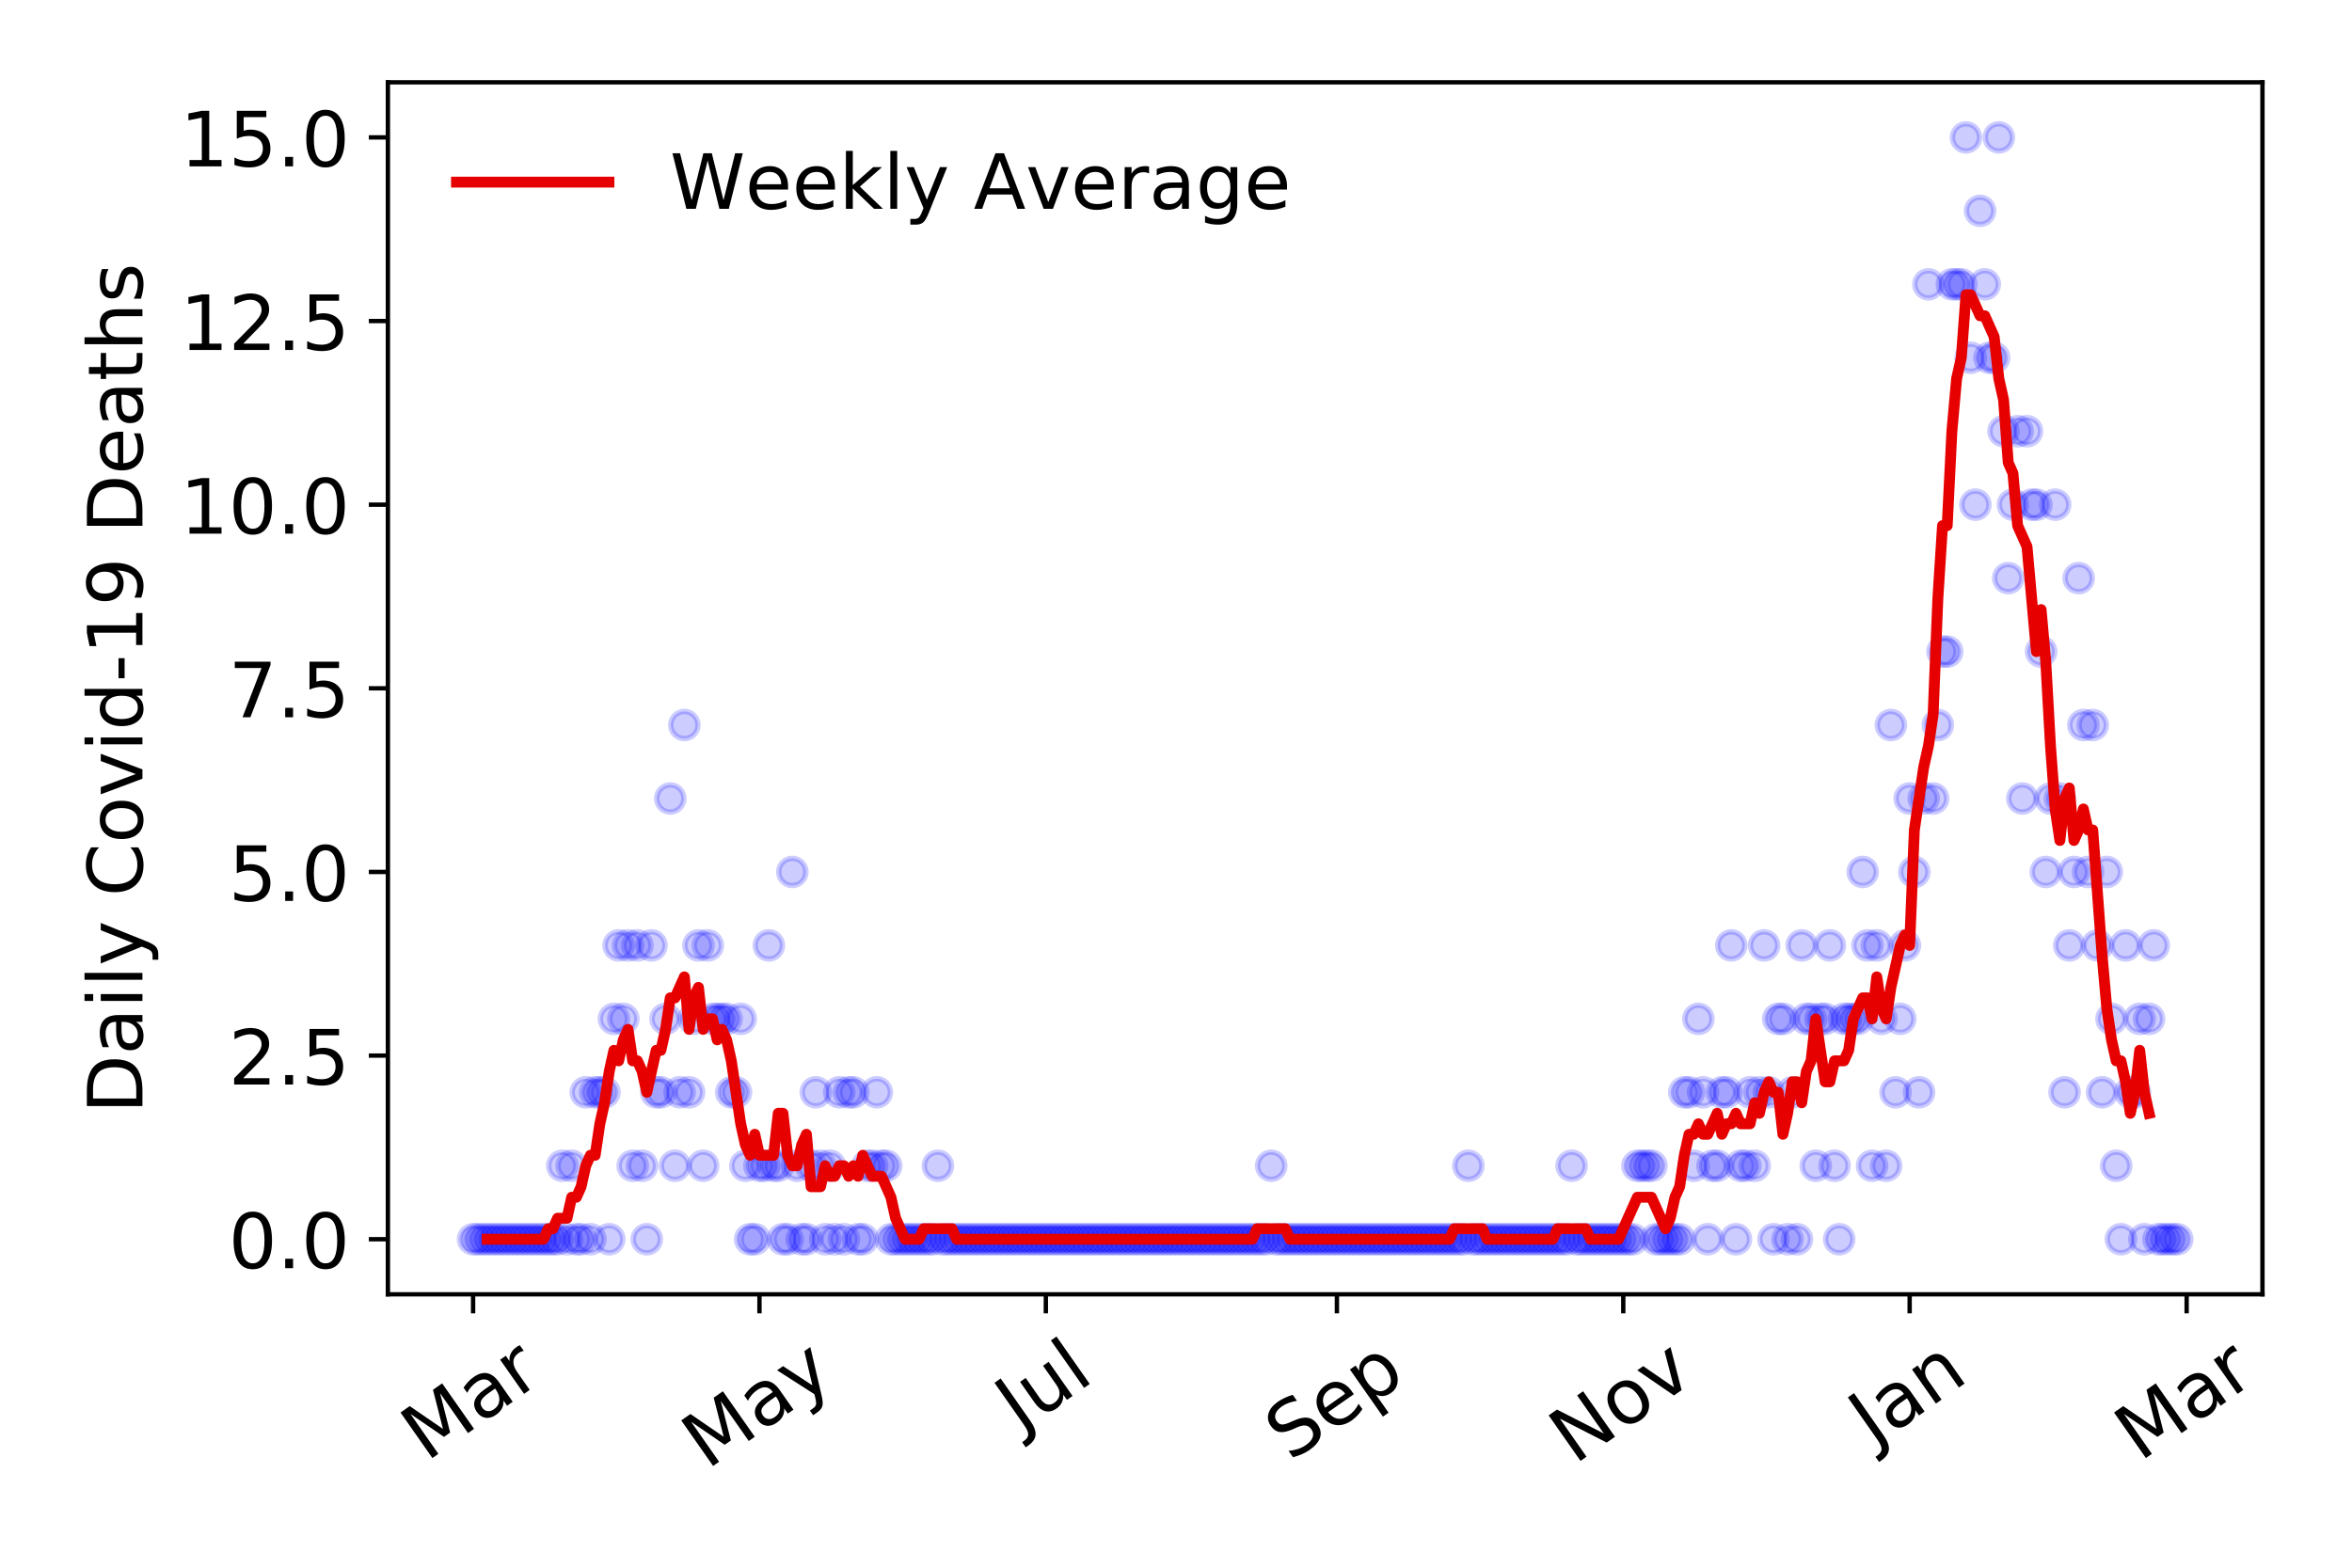 <?xml version="1.0" encoding="utf-8" standalone="no"?>
<!DOCTYPE svg PUBLIC "-//W3C//DTD SVG 1.1//EN"
  "http://www.w3.org/Graphics/SVG/1.1/DTD/svg11.dtd">
<!-- Created with matplotlib (https://matplotlib.org/) -->
<svg height="288pt" version="1.1" viewBox="0 0 432 288" width="432pt" xmlns="http://www.w3.org/2000/svg" xmlns:xlink="http://www.w3.org/1999/xlink">
 <defs>
  <style type="text/css">
*{stroke-linecap:butt;stroke-linejoin:round;}
  </style>
 </defs>
 <g id="figure_1">
  <g id="patch_1">
   <path d="M 0 288 
L 432 288 
L 432 0 
L 0 0 
z
" style="fill:#ffffff;"/>
  </g>
  <g id="axes_1">
   <g id="patch_2">
    <path d="M 71.245 237.778 
L 415.552 237.778 
L 415.552 15.12 
L 71.245 15.12 
z
" style="fill:#ffffff;"/>
   </g>
   <g id="matplotlib.axis_1">
    <g id="xtick_1">
     <g id="line2d_1">
      <defs>
       <path d="M 0 0 
L 0 3.5 
" id="m86bbc8f9de" style="stroke:#000000;stroke-width:0.8;"/>
      </defs>
      <g>
       <use style="stroke:#000000;stroke-width:0.8;" x="86.895" xlink:href="#m86bbc8f9de" y="237.778"/>
      </g>
     </g>
     <g id="text_1">
      <!-- Mar -->
      <defs>
       <path d="M 9.812 72.906 
L 24.516 72.906 
L 43.109 23.297 
L 61.812 72.906 
L 76.516 72.906 
L 76.516 0 
L 66.891 0 
L 66.891 64.016 
L 48.094 14.016 
L 38.188 14.016 
L 19.391 64.016 
L 19.391 0 
L 9.812 0 
z
" id="DejaVuSans-77"/>
       <path d="M 34.281 27.484 
Q 23.391 27.484 19.188 25 
Q 14.984 22.516 14.984 16.5 
Q 14.984 11.719 18.141 8.906 
Q 21.297 6.109 26.703 6.109 
Q 34.188 6.109 38.703 11.406 
Q 43.219 16.703 43.219 25.484 
L 43.219 27.484 
z
M 52.203 31.203 
L 52.203 0 
L 43.219 0 
L 43.219 8.297 
Q 40.141 3.328 35.547 0.953 
Q 30.953 -1.422 24.312 -1.422 
Q 15.922 -1.422 10.953 3.297 
Q 6 8.016 6 15.922 
Q 6 25.141 12.172 29.828 
Q 18.359 34.516 30.609 34.516 
L 43.219 34.516 
L 43.219 35.406 
Q 43.219 41.609 39.141 45 
Q 35.062 48.391 27.688 48.391 
Q 23 48.391 18.547 47.266 
Q 14.109 46.141 10.016 43.891 
L 10.016 52.203 
Q 14.938 54.109 19.578 55.047 
Q 24.219 56 28.609 56 
Q 40.484 56 46.344 49.844 
Q 52.203 43.703 52.203 31.203 
z
" id="DejaVuSans-97"/>
       <path d="M 41.109 46.297 
Q 39.594 47.172 37.812 47.578 
Q 36.031 48 33.891 48 
Q 26.266 48 22.188 43.047 
Q 18.109 38.094 18.109 28.812 
L 18.109 0 
L 9.078 0 
L 9.078 54.688 
L 18.109 54.688 
L 18.109 46.188 
Q 20.953 51.172 25.484 53.578 
Q 30.031 56 36.531 56 
Q 37.453 56 38.578 55.875 
Q 39.703 55.766 41.062 55.516 
z
" id="DejaVuSans-114"/>
      </defs>
      <g transform="translate(78.293 268.643)rotate(-35)scale(0.14 -0.14)">
       <use xlink:href="#DejaVuSans-77"/>
       <use x="86.279" xlink:href="#DejaVuSans-97"/>
       <use x="147.559" xlink:href="#DejaVuSans-114"/>
      </g>
     </g>
    </g>
    <g id="xtick_2">
     <g id="line2d_2">
      <g>
       <use style="stroke:#000000;stroke-width:0.8;" x="139.494" xlink:href="#m86bbc8f9de" y="237.778"/>
      </g>
     </g>
     <g id="text_2">
      <!-- May -->
      <defs>
       <path d="M 32.172 -5.078 
Q 28.375 -14.844 24.75 -17.812 
Q 21.141 -20.797 15.094 -20.797 
L 7.906 -20.797 
L 7.906 -13.281 
L 13.188 -13.281 
Q 16.891 -13.281 18.938 -11.516 
Q 21 -9.766 23.484 -3.219 
L 25.094 0.875 
L 2.984 54.688 
L 12.5 54.688 
L 29.594 11.922 
L 46.688 54.688 
L 56.203 54.688 
z
" id="DejaVuSans-121"/>
      </defs>
      <g transform="translate(129.855 270.094)rotate(-35)scale(0.14 -0.14)">
       <use xlink:href="#DejaVuSans-77"/>
       <use x="86.279" xlink:href="#DejaVuSans-97"/>
       <use x="147.559" xlink:href="#DejaVuSans-121"/>
      </g>
     </g>
    </g>
    <g id="xtick_3">
     <g id="line2d_3">
      <g>
       <use style="stroke:#000000;stroke-width:0.8;" x="192.093" xlink:href="#m86bbc8f9de" y="237.778"/>
      </g>
     </g>
     <g id="text_3">
      <!-- Jul -->
      <defs>
       <path d="M 9.812 72.906 
L 19.672 72.906 
L 19.672 5.078 
Q 19.672 -8.109 14.672 -14.062 
Q 9.672 -20.016 -1.422 -20.016 
L -5.172 -20.016 
L -5.172 -11.719 
L -2.094 -11.719 
Q 4.438 -11.719 7.125 -8.047 
Q 9.812 -4.391 9.812 5.078 
z
" id="DejaVuSans-74"/>
       <path d="M 8.5 21.578 
L 8.5 54.688 
L 17.484 54.688 
L 17.484 21.922 
Q 17.484 14.156 20.5 10.266 
Q 23.531 6.391 29.594 6.391 
Q 36.859 6.391 41.078 11.031 
Q 45.312 15.672 45.312 23.688 
L 45.312 54.688 
L 54.297 54.688 
L 54.297 0 
L 45.312 0 
L 45.312 8.406 
Q 42.047 3.422 37.719 1 
Q 33.406 -1.422 27.688 -1.422 
Q 18.266 -1.422 13.375 4.438 
Q 8.5 10.297 8.5 21.578 
z
M 31.109 56 
z
" id="DejaVuSans-117"/>
       <path d="M 9.422 75.984 
L 18.406 75.984 
L 18.406 0 
L 9.422 0 
z
" id="DejaVuSans-108"/>
      </defs>
      <g transform="translate(187.39 263.181)rotate(-35)scale(0.14 -0.14)">
       <use xlink:href="#DejaVuSans-74"/>
       <use x="29.492" xlink:href="#DejaVuSans-117"/>
       <use x="92.871" xlink:href="#DejaVuSans-108"/>
      </g>
     </g>
    </g>
    <g id="xtick_4">
     <g id="line2d_4">
      <g>
       <use style="stroke:#000000;stroke-width:0.8;" x="245.554" xlink:href="#m86bbc8f9de" y="237.778"/>
      </g>
     </g>
     <g id="text_4">
      <!-- Sep -->
      <defs>
       <path d="M 53.516 70.516 
L 53.516 60.891 
Q 47.906 63.578 42.922 64.891 
Q 37.938 66.219 33.297 66.219 
Q 25.25 66.219 20.875 63.094 
Q 16.5 59.969 16.5 54.203 
Q 16.5 49.359 19.406 46.891 
Q 22.312 44.438 30.422 42.922 
L 36.375 41.703 
Q 47.406 39.594 52.656 34.297 
Q 57.906 29 57.906 20.125 
Q 57.906 9.516 50.797 4.047 
Q 43.703 -1.422 29.984 -1.422 
Q 24.812 -1.422 18.969 -0.25 
Q 13.141 0.922 6.891 3.219 
L 6.891 13.375 
Q 12.891 10.016 18.656 8.297 
Q 24.422 6.594 29.984 6.594 
Q 38.422 6.594 43.016 9.906 
Q 47.609 13.234 47.609 19.391 
Q 47.609 24.75 44.312 27.781 
Q 41.016 30.812 33.5 32.328 
L 27.484 33.5 
Q 16.453 35.688 11.516 40.375 
Q 6.594 45.062 6.594 53.422 
Q 6.594 63.094 13.406 68.656 
Q 20.219 74.219 32.172 74.219 
Q 37.312 74.219 42.625 73.281 
Q 47.953 72.359 53.516 70.516 
z
" id="DejaVuSans-83"/>
       <path d="M 56.203 29.594 
L 56.203 25.203 
L 14.891 25.203 
Q 15.484 15.922 20.484 11.062 
Q 25.484 6.203 34.422 6.203 
Q 39.594 6.203 44.453 7.469 
Q 49.312 8.734 54.109 11.281 
L 54.109 2.781 
Q 49.266 0.734 44.188 -0.344 
Q 39.109 -1.422 33.891 -1.422 
Q 20.797 -1.422 13.156 6.188 
Q 5.516 13.812 5.516 26.812 
Q 5.516 40.234 12.766 48.109 
Q 20.016 56 32.328 56 
Q 43.359 56 49.781 48.891 
Q 56.203 41.797 56.203 29.594 
z
M 47.219 32.234 
Q 47.125 39.594 43.094 43.984 
Q 39.062 48.391 32.422 48.391 
Q 24.906 48.391 20.391 44.141 
Q 15.875 39.891 15.188 32.172 
z
" id="DejaVuSans-101"/>
       <path d="M 18.109 8.203 
L 18.109 -20.797 
L 9.078 -20.797 
L 9.078 54.688 
L 18.109 54.688 
L 18.109 46.391 
Q 20.953 51.266 25.266 53.625 
Q 29.594 56 35.594 56 
Q 45.562 56 51.781 48.094 
Q 58.016 40.188 58.016 27.297 
Q 58.016 14.406 51.781 6.484 
Q 45.562 -1.422 35.594 -1.422 
Q 29.594 -1.422 25.266 0.953 
Q 20.953 3.328 18.109 8.203 
z
M 48.688 27.297 
Q 48.688 37.203 44.609 42.844 
Q 40.531 48.484 33.406 48.484 
Q 26.266 48.484 22.188 42.844 
Q 18.109 37.203 18.109 27.297 
Q 18.109 17.391 22.188 11.75 
Q 26.266 6.109 33.406 6.109 
Q 40.531 6.109 44.609 11.75 
Q 48.688 17.391 48.688 27.297 
z
" id="DejaVuSans-112"/>
      </defs>
      <g transform="translate(236.962 268.629)rotate(-35)scale(0.14 -0.14)">
       <use xlink:href="#DejaVuSans-83"/>
       <use x="63.477" xlink:href="#DejaVuSans-101"/>
       <use x="125" xlink:href="#DejaVuSans-112"/>
      </g>
     </g>
    </g>
    <g id="xtick_5">
     <g id="line2d_5">
      <g>
       <use style="stroke:#000000;stroke-width:0.8;" x="298.153" xlink:href="#m86bbc8f9de" y="237.778"/>
      </g>
     </g>
     <g id="text_5">
      <!-- Nov -->
      <defs>
       <path d="M 9.812 72.906 
L 23.094 72.906 
L 55.422 11.922 
L 55.422 72.906 
L 64.984 72.906 
L 64.984 0 
L 51.703 0 
L 19.391 60.984 
L 19.391 0 
L 9.812 0 
z
" id="DejaVuSans-78"/>
       <path d="M 30.609 48.391 
Q 23.391 48.391 19.188 42.75 
Q 14.984 37.109 14.984 27.297 
Q 14.984 17.484 19.156 11.844 
Q 23.344 6.203 30.609 6.203 
Q 37.797 6.203 41.984 11.859 
Q 46.188 17.531 46.188 27.297 
Q 46.188 37.016 41.984 42.703 
Q 37.797 48.391 30.609 48.391 
z
M 30.609 56 
Q 42.328 56 49.016 48.375 
Q 55.719 40.766 55.719 27.297 
Q 55.719 13.875 49.016 6.219 
Q 42.328 -1.422 30.609 -1.422 
Q 18.844 -1.422 12.172 6.219 
Q 5.516 13.875 5.516 27.297 
Q 5.516 40.766 12.172 48.375 
Q 18.844 56 30.609 56 
z
" id="DejaVuSans-111"/>
       <path d="M 2.984 54.688 
L 12.5 54.688 
L 29.594 8.797 
L 46.688 54.688 
L 56.203 54.688 
L 35.688 0 
L 23.484 0 
z
" id="DejaVuSans-118"/>
      </defs>
      <g transform="translate(289.177 269.166)rotate(-35)scale(0.14 -0.14)">
       <use xlink:href="#DejaVuSans-78"/>
       <use x="74.805" xlink:href="#DejaVuSans-111"/>
       <use x="135.986" xlink:href="#DejaVuSans-118"/>
      </g>
     </g>
    </g>
    <g id="xtick_6">
     <g id="line2d_6">
      <g>
       <use style="stroke:#000000;stroke-width:0.8;" x="350.752" xlink:href="#m86bbc8f9de" y="237.778"/>
      </g>
     </g>
     <g id="text_6">
      <!-- Jan -->
      <defs>
       <path d="M 54.891 33.016 
L 54.891 0 
L 45.906 0 
L 45.906 32.719 
Q 45.906 40.484 42.875 44.328 
Q 39.844 48.188 33.797 48.188 
Q 26.516 48.188 22.312 43.547 
Q 18.109 38.922 18.109 30.906 
L 18.109 0 
L 9.078 0 
L 9.078 54.688 
L 18.109 54.688 
L 18.109 46.188 
Q 21.344 51.125 25.703 53.562 
Q 30.078 56 35.797 56 
Q 45.219 56 50.047 50.172 
Q 54.891 44.344 54.891 33.016 
z
" id="DejaVuSans-110"/>
      </defs>
      <g transform="translate(344.129 265.871)rotate(-35)scale(0.14 -0.14)">
       <use xlink:href="#DejaVuSans-74"/>
       <use x="29.492" xlink:href="#DejaVuSans-97"/>
       <use x="90.771" xlink:href="#DejaVuSans-110"/>
      </g>
     </g>
    </g>
    <g id="xtick_7">
     <g id="line2d_7">
      <g>
       <use style="stroke:#000000;stroke-width:0.8;" x="401.627" xlink:href="#m86bbc8f9de" y="237.778"/>
      </g>
     </g>
     <g id="text_7">
      <!-- Mar -->
      <g transform="translate(393.024 268.643)rotate(-35)scale(0.14 -0.14)">
       <use xlink:href="#DejaVuSans-77"/>
       <use x="86.279" xlink:href="#DejaVuSans-97"/>
       <use x="147.559" xlink:href="#DejaVuSans-114"/>
      </g>
     </g>
    </g>
   </g>
   <g id="matplotlib.axis_2">
    <g id="ytick_1">
     <g id="line2d_8">
      <defs>
       <path d="M 0 0 
L -3.5 0 
" id="m225b0148c9" style="stroke:#000000;stroke-width:0.8;"/>
      </defs>
      <g>
       <use style="stroke:#000000;stroke-width:0.8;" x="71.245" xlink:href="#m225b0148c9" y="227.657"/>
      </g>
     </g>
     <g id="text_8">
      <!-- 0.0 -->
      <defs>
       <path d="M 31.781 66.406 
Q 24.172 66.406 20.328 58.906 
Q 16.5 51.422 16.5 36.375 
Q 16.5 21.391 20.328 13.891 
Q 24.172 6.391 31.781 6.391 
Q 39.453 6.391 43.281 13.891 
Q 47.125 21.391 47.125 36.375 
Q 47.125 51.422 43.281 58.906 
Q 39.453 66.406 31.781 66.406 
z
M 31.781 74.219 
Q 44.047 74.219 50.516 64.516 
Q 56.984 54.828 56.984 36.375 
Q 56.984 17.969 50.516 8.266 
Q 44.047 -1.422 31.781 -1.422 
Q 19.531 -1.422 13.062 8.266 
Q 6.594 17.969 6.594 36.375 
Q 6.594 54.828 13.062 64.516 
Q 19.531 74.219 31.781 74.219 
z
" id="DejaVuSans-48"/>
       <path d="M 10.688 12.406 
L 21 12.406 
L 21 0 
L 10.688 0 
z
" id="DejaVuSans-46"/>
      </defs>
      <g transform="translate(41.981 232.976)scale(0.14 -0.14)">
       <use xlink:href="#DejaVuSans-48"/>
       <use x="63.623" xlink:href="#DejaVuSans-46"/>
       <use x="95.41" xlink:href="#DejaVuSans-48"/>
      </g>
     </g>
    </g>
    <g id="ytick_2">
     <g id="line2d_9">
      <g>
       <use style="stroke:#000000;stroke-width:0.8;" x="71.245" xlink:href="#m225b0148c9" y="193.921"/>
      </g>
     </g>
     <g id="text_9">
      <!-- 2.5 -->
      <defs>
       <path d="M 19.188 8.297 
L 53.609 8.297 
L 53.609 0 
L 7.328 0 
L 7.328 8.297 
Q 12.938 14.109 22.625 23.891 
Q 32.328 33.688 34.812 36.531 
Q 39.547 41.844 41.422 45.531 
Q 43.312 49.219 43.312 52.781 
Q 43.312 58.594 39.234 62.25 
Q 35.156 65.922 28.609 65.922 
Q 23.969 65.922 18.812 64.312 
Q 13.672 62.703 7.812 59.422 
L 7.812 69.391 
Q 13.766 71.781 18.938 73 
Q 24.125 74.219 28.422 74.219 
Q 39.75 74.219 46.484 68.547 
Q 53.219 62.891 53.219 53.422 
Q 53.219 48.922 51.531 44.891 
Q 49.859 40.875 45.406 35.406 
Q 44.188 33.984 37.641 27.219 
Q 31.109 20.453 19.188 8.297 
z
" id="DejaVuSans-50"/>
       <path d="M 10.797 72.906 
L 49.516 72.906 
L 49.516 64.594 
L 19.828 64.594 
L 19.828 46.734 
Q 21.969 47.469 24.109 47.828 
Q 26.266 48.188 28.422 48.188 
Q 40.625 48.188 47.75 41.5 
Q 54.891 34.812 54.891 23.391 
Q 54.891 11.625 47.562 5.094 
Q 40.234 -1.422 26.906 -1.422 
Q 22.312 -1.422 17.547 -0.641 
Q 12.797 0.141 7.719 1.703 
L 7.719 11.625 
Q 12.109 9.234 16.797 8.062 
Q 21.484 6.891 26.703 6.891 
Q 35.156 6.891 40.078 11.328 
Q 45.016 15.766 45.016 23.391 
Q 45.016 31 40.078 35.438 
Q 35.156 39.891 26.703 39.891 
Q 22.75 39.891 18.812 39.016 
Q 14.891 38.141 10.797 36.281 
z
" id="DejaVuSans-53"/>
      </defs>
      <g transform="translate(41.981 199.24)scale(0.14 -0.14)">
       <use xlink:href="#DejaVuSans-50"/>
       <use x="63.623" xlink:href="#DejaVuSans-46"/>
       <use x="95.41" xlink:href="#DejaVuSans-53"/>
      </g>
     </g>
    </g>
    <g id="ytick_3">
     <g id="line2d_10">
      <g>
       <use style="stroke:#000000;stroke-width:0.8;" x="71.245" xlink:href="#m225b0148c9" y="160.185"/>
      </g>
     </g>
     <g id="text_10">
      <!-- 5.0 -->
      <g transform="translate(41.981 165.504)scale(0.14 -0.14)">
       <use xlink:href="#DejaVuSans-53"/>
       <use x="63.623" xlink:href="#DejaVuSans-46"/>
       <use x="95.41" xlink:href="#DejaVuSans-48"/>
      </g>
     </g>
    </g>
    <g id="ytick_4">
     <g id="line2d_11">
      <g>
       <use style="stroke:#000000;stroke-width:0.8;" x="71.245" xlink:href="#m225b0148c9" y="126.449"/>
      </g>
     </g>
     <g id="text_11">
      <!-- 7.5 -->
      <defs>
       <path d="M 8.203 72.906 
L 55.078 72.906 
L 55.078 68.703 
L 28.609 0 
L 18.312 0 
L 43.219 64.594 
L 8.203 64.594 
z
" id="DejaVuSans-55"/>
      </defs>
      <g transform="translate(41.981 131.768)scale(0.14 -0.14)">
       <use xlink:href="#DejaVuSans-55"/>
       <use x="63.623" xlink:href="#DejaVuSans-46"/>
       <use x="95.41" xlink:href="#DejaVuSans-53"/>
      </g>
     </g>
    </g>
    <g id="ytick_5">
     <g id="line2d_12">
      <g>
       <use style="stroke:#000000;stroke-width:0.8;" x="71.245" xlink:href="#m225b0148c9" y="92.713"/>
      </g>
     </g>
     <g id="text_12">
      <!-- 10.0 -->
      <defs>
       <path d="M 12.406 8.297 
L 28.516 8.297 
L 28.516 63.922 
L 10.984 60.406 
L 10.984 69.391 
L 28.422 72.906 
L 38.281 72.906 
L 38.281 8.297 
L 54.391 8.297 
L 54.391 0 
L 12.406 0 
z
" id="DejaVuSans-49"/>
      </defs>
      <g transform="translate(33.073 98.032)scale(0.14 -0.14)">
       <use xlink:href="#DejaVuSans-49"/>
       <use x="63.623" xlink:href="#DejaVuSans-48"/>
       <use x="127.246" xlink:href="#DejaVuSans-46"/>
       <use x="159.033" xlink:href="#DejaVuSans-48"/>
      </g>
     </g>
    </g>
    <g id="ytick_6">
     <g id="line2d_13">
      <g>
       <use style="stroke:#000000;stroke-width:0.8;" x="71.245" xlink:href="#m225b0148c9" y="58.977"/>
      </g>
     </g>
     <g id="text_13">
      <!-- 12.5 -->
      <g transform="translate(33.073 64.296)scale(0.14 -0.14)">
       <use xlink:href="#DejaVuSans-49"/>
       <use x="63.623" xlink:href="#DejaVuSans-50"/>
       <use x="127.246" xlink:href="#DejaVuSans-46"/>
       <use x="159.033" xlink:href="#DejaVuSans-53"/>
      </g>
     </g>
    </g>
    <g id="ytick_7">
     <g id="line2d_14">
      <g>
       <use style="stroke:#000000;stroke-width:0.8;" x="71.245" xlink:href="#m225b0148c9" y="25.241"/>
      </g>
     </g>
     <g id="text_14">
      <!-- 15.0 -->
      <g transform="translate(33.073 30.56)scale(0.14 -0.14)">
       <use xlink:href="#DejaVuSans-49"/>
       <use x="63.623" xlink:href="#DejaVuSans-53"/>
       <use x="127.246" xlink:href="#DejaVuSans-46"/>
       <use x="159.033" xlink:href="#DejaVuSans-48"/>
      </g>
     </g>
    </g>
    <g id="text_15">
     <!-- Daily Covid-19 Deaths -->
     <defs>
      <path d="M 19.672 64.797 
L 19.672 8.109 
L 31.594 8.109 
Q 46.688 8.109 53.688 14.938 
Q 60.688 21.781 60.688 36.531 
Q 60.688 51.172 53.688 57.984 
Q 46.688 64.797 31.594 64.797 
z
M 9.812 72.906 
L 30.078 72.906 
Q 51.266 72.906 61.172 64.094 
Q 71.094 55.281 71.094 36.531 
Q 71.094 17.672 61.125 8.828 
Q 51.172 0 30.078 0 
L 9.812 0 
z
" id="DejaVuSans-68"/>
      <path d="M 9.422 54.688 
L 18.406 54.688 
L 18.406 0 
L 9.422 0 
z
M 9.422 75.984 
L 18.406 75.984 
L 18.406 64.594 
L 9.422 64.594 
z
" id="DejaVuSans-105"/>
      <path id="DejaVuSans-32"/>
      <path d="M 64.406 67.281 
L 64.406 56.891 
Q 59.422 61.531 53.781 63.812 
Q 48.141 66.109 41.797 66.109 
Q 29.297 66.109 22.656 58.469 
Q 16.016 50.828 16.016 36.375 
Q 16.016 21.969 22.656 14.328 
Q 29.297 6.688 41.797 6.688 
Q 48.141 6.688 53.781 8.984 
Q 59.422 11.281 64.406 15.922 
L 64.406 5.609 
Q 59.234 2.094 53.438 0.328 
Q 47.656 -1.422 41.219 -1.422 
Q 24.656 -1.422 15.125 8.703 
Q 5.609 18.844 5.609 36.375 
Q 5.609 53.953 15.125 64.078 
Q 24.656 74.219 41.219 74.219 
Q 47.75 74.219 53.531 72.484 
Q 59.328 70.75 64.406 67.281 
z
" id="DejaVuSans-67"/>
      <path d="M 45.406 46.391 
L 45.406 75.984 
L 54.391 75.984 
L 54.391 0 
L 45.406 0 
L 45.406 8.203 
Q 42.578 3.328 38.25 0.953 
Q 33.938 -1.422 27.875 -1.422 
Q 17.969 -1.422 11.734 6.484 
Q 5.516 14.406 5.516 27.297 
Q 5.516 40.188 11.734 48.094 
Q 17.969 56 27.875 56 
Q 33.938 56 38.25 53.625 
Q 42.578 51.266 45.406 46.391 
z
M 14.797 27.297 
Q 14.797 17.391 18.875 11.75 
Q 22.953 6.109 30.078 6.109 
Q 37.203 6.109 41.297 11.75 
Q 45.406 17.391 45.406 27.297 
Q 45.406 37.203 41.297 42.844 
Q 37.203 48.484 30.078 48.484 
Q 22.953 48.484 18.875 42.844 
Q 14.797 37.203 14.797 27.297 
z
" id="DejaVuSans-100"/>
      <path d="M 4.891 31.391 
L 31.203 31.391 
L 31.203 23.391 
L 4.891 23.391 
z
" id="DejaVuSans-45"/>
      <path d="M 10.984 1.516 
L 10.984 10.5 
Q 14.703 8.734 18.5 7.812 
Q 22.312 6.891 25.984 6.891 
Q 35.75 6.891 40.891 13.453 
Q 46.047 20.016 46.781 33.406 
Q 43.953 29.203 39.594 26.953 
Q 35.25 24.703 29.984 24.703 
Q 19.047 24.703 12.672 31.312 
Q 6.297 37.938 6.297 49.422 
Q 6.297 60.641 12.938 67.422 
Q 19.578 74.219 30.609 74.219 
Q 43.266 74.219 49.922 64.516 
Q 56.594 54.828 56.594 36.375 
Q 56.594 19.141 48.406 8.859 
Q 40.234 -1.422 26.422 -1.422 
Q 22.703 -1.422 18.891 -0.688 
Q 15.094 0.047 10.984 1.516 
z
M 30.609 32.422 
Q 37.25 32.422 41.125 36.953 
Q 45.016 41.5 45.016 49.422 
Q 45.016 57.281 41.125 61.844 
Q 37.25 66.406 30.609 66.406 
Q 23.969 66.406 20.094 61.844 
Q 16.219 57.281 16.219 49.422 
Q 16.219 41.5 20.094 36.953 
Q 23.969 32.422 30.609 32.422 
z
" id="DejaVuSans-57"/>
      <path d="M 18.312 70.219 
L 18.312 54.688 
L 36.812 54.688 
L 36.812 47.703 
L 18.312 47.703 
L 18.312 18.016 
Q 18.312 11.328 20.141 9.422 
Q 21.969 7.516 27.594 7.516 
L 36.812 7.516 
L 36.812 0 
L 27.594 0 
Q 17.188 0 13.234 3.875 
Q 9.281 7.766 9.281 18.016 
L 9.281 47.703 
L 2.688 47.703 
L 2.688 54.688 
L 9.281 54.688 
L 9.281 70.219 
z
" id="DejaVuSans-116"/>
      <path d="M 54.891 33.016 
L 54.891 0 
L 45.906 0 
L 45.906 32.719 
Q 45.906 40.484 42.875 44.328 
Q 39.844 48.188 33.797 48.188 
Q 26.516 48.188 22.312 43.547 
Q 18.109 38.922 18.109 30.906 
L 18.109 0 
L 9.078 0 
L 9.078 75.984 
L 18.109 75.984 
L 18.109 46.188 
Q 21.344 51.125 25.703 53.562 
Q 30.078 56 35.797 56 
Q 45.219 56 50.047 50.172 
Q 54.891 44.344 54.891 33.016 
z
" id="DejaVuSans-104"/>
      <path d="M 44.281 53.078 
L 44.281 44.578 
Q 40.484 46.531 36.375 47.5 
Q 32.281 48.484 27.875 48.484 
Q 21.188 48.484 17.844 46.438 
Q 14.5 44.391 14.5 40.281 
Q 14.5 37.156 16.891 35.375 
Q 19.281 33.594 26.516 31.984 
L 29.594 31.297 
Q 39.156 29.25 43.188 25.516 
Q 47.219 21.781 47.219 15.094 
Q 47.219 7.469 41.188 3.016 
Q 35.156 -1.422 24.609 -1.422 
Q 20.219 -1.422 15.453 -0.562 
Q 10.688 0.297 5.422 2 
L 5.422 11.281 
Q 10.406 8.688 15.234 7.391 
Q 20.062 6.109 24.812 6.109 
Q 31.156 6.109 34.562 8.281 
Q 37.984 10.453 37.984 14.406 
Q 37.984 18.062 35.516 20.016 
Q 33.062 21.969 24.703 23.781 
L 21.578 24.516 
Q 13.234 26.266 9.516 29.906 
Q 5.812 33.547 5.812 39.891 
Q 5.812 47.609 11.281 51.797 
Q 16.75 56 26.812 56 
Q 31.781 56 36.172 55.266 
Q 40.578 54.547 44.281 53.078 
z
" id="DejaVuSans-115"/>
     </defs>
     <g transform="translate(26.162 204.56)rotate(-90)scale(0.14 -0.14)">
      <use xlink:href="#DejaVuSans-68"/>
      <use x="77.002" xlink:href="#DejaVuSans-97"/>
      <use x="138.281" xlink:href="#DejaVuSans-105"/>
      <use x="166.064" xlink:href="#DejaVuSans-108"/>
      <use x="193.848" xlink:href="#DejaVuSans-121"/>
      <use x="253.027" xlink:href="#DejaVuSans-32"/>
      <use x="284.814" xlink:href="#DejaVuSans-67"/>
      <use x="354.639" xlink:href="#DejaVuSans-111"/>
      <use x="415.82" xlink:href="#DejaVuSans-118"/>
      <use x="475" xlink:href="#DejaVuSans-105"/>
      <use x="502.783" xlink:href="#DejaVuSans-100"/>
      <use x="566.26" xlink:href="#DejaVuSans-45"/>
      <use x="602.344" xlink:href="#DejaVuSans-49"/>
      <use x="665.967" xlink:href="#DejaVuSans-57"/>
      <use x="729.59" xlink:href="#DejaVuSans-32"/>
      <use x="761.377" xlink:href="#DejaVuSans-68"/>
      <use x="838.379" xlink:href="#DejaVuSans-101"/>
      <use x="899.902" xlink:href="#DejaVuSans-97"/>
      <use x="961.182" xlink:href="#DejaVuSans-116"/>
      <use x="1000.391" xlink:href="#DejaVuSans-104"/>
      <use x="1063.77" xlink:href="#DejaVuSans-115"/>
     </g>
    </g>
   </g>
   <g id="line2d_15">
    <defs>
     <path d="M 0 2.5 
C 0.663 2.5 1.299 2.237 1.768 1.768 
C 2.237 1.299 2.5 0.663 2.5 0 
C 2.5 -0.663 2.237 -1.299 1.768 -1.768 
C 1.299 -2.237 0.663 -2.5 0 -2.5 
C -0.663 -2.5 -1.299 -2.237 -1.768 -1.768 
C -2.237 -1.299 -2.5 -0.663 -2.5 0 
C -2.5 0.663 -2.237 1.299 -1.768 1.768 
C -1.299 2.237 -0.663 2.5 0 2.5 
z
" id="m24b0cf9745" style="stroke:#0000ff;stroke-opacity:0.2;"/>
    </defs>
    <g clip-path="url(#pe27f981d0a)">
     <use style="fill:#0000ff;fill-opacity:0.2;stroke:#0000ff;stroke-opacity:0.2;" x="86.895" xlink:href="#m24b0cf9745" y="227.657"/>
     <use style="fill:#0000ff;fill-opacity:0.2;stroke:#0000ff;stroke-opacity:0.2;" x="87.758" xlink:href="#m24b0cf9745" y="227.657"/>
     <use style="fill:#0000ff;fill-opacity:0.2;stroke:#0000ff;stroke-opacity:0.2;" x="88.62" xlink:href="#m24b0cf9745" y="227.657"/>
     <use style="fill:#0000ff;fill-opacity:0.2;stroke:#0000ff;stroke-opacity:0.2;" x="89.482" xlink:href="#m24b0cf9745" y="227.657"/>
     <use style="fill:#0000ff;fill-opacity:0.2;stroke:#0000ff;stroke-opacity:0.2;" x="90.344" xlink:href="#m24b0cf9745" y="227.657"/>
     <use style="fill:#0000ff;fill-opacity:0.2;stroke:#0000ff;stroke-opacity:0.2;" x="91.207" xlink:href="#m24b0cf9745" y="227.657"/>
     <use style="fill:#0000ff;fill-opacity:0.2;stroke:#0000ff;stroke-opacity:0.2;" x="92.069" xlink:href="#m24b0cf9745" y="227.657"/>
     <use style="fill:#0000ff;fill-opacity:0.2;stroke:#0000ff;stroke-opacity:0.2;" x="92.931" xlink:href="#m24b0cf9745" y="227.657"/>
     <use style="fill:#0000ff;fill-opacity:0.2;stroke:#0000ff;stroke-opacity:0.2;" x="93.794" xlink:href="#m24b0cf9745" y="227.657"/>
     <use style="fill:#0000ff;fill-opacity:0.2;stroke:#0000ff;stroke-opacity:0.2;" x="94.656" xlink:href="#m24b0cf9745" y="227.657"/>
     <use style="fill:#0000ff;fill-opacity:0.2;stroke:#0000ff;stroke-opacity:0.2;" x="95.518" xlink:href="#m24b0cf9745" y="227.657"/>
     <use style="fill:#0000ff;fill-opacity:0.2;stroke:#0000ff;stroke-opacity:0.2;" x="96.38" xlink:href="#m24b0cf9745" y="227.657"/>
     <use style="fill:#0000ff;fill-opacity:0.2;stroke:#0000ff;stroke-opacity:0.2;" x="97.243" xlink:href="#m24b0cf9745" y="227.657"/>
     <use style="fill:#0000ff;fill-opacity:0.2;stroke:#0000ff;stroke-opacity:0.2;" x="98.105" xlink:href="#m24b0cf9745" y="227.657"/>
     <use style="fill:#0000ff;fill-opacity:0.2;stroke:#0000ff;stroke-opacity:0.2;" x="98.967" xlink:href="#m24b0cf9745" y="227.657"/>
     <use style="fill:#0000ff;fill-opacity:0.2;stroke:#0000ff;stroke-opacity:0.2;" x="99.83" xlink:href="#m24b0cf9745" y="227.657"/>
     <use style="fill:#0000ff;fill-opacity:0.2;stroke:#0000ff;stroke-opacity:0.2;" x="100.692" xlink:href="#m24b0cf9745" y="227.657"/>
     <use style="fill:#0000ff;fill-opacity:0.2;stroke:#0000ff;stroke-opacity:0.2;" x="101.554" xlink:href="#m24b0cf9745" y="227.657"/>
     <use style="fill:#0000ff;fill-opacity:0.2;stroke:#0000ff;stroke-opacity:0.2;" x="102.416" xlink:href="#m24b0cf9745" y="227.657"/>
     <use style="fill:#0000ff;fill-opacity:0.2;stroke:#0000ff;stroke-opacity:0.2;" x="103.279" xlink:href="#m24b0cf9745" y="214.163"/>
     <use style="fill:#0000ff;fill-opacity:0.2;stroke:#0000ff;stroke-opacity:0.2;" x="104.141" xlink:href="#m24b0cf9745" y="227.657"/>
     <use style="fill:#0000ff;fill-opacity:0.2;stroke:#0000ff;stroke-opacity:0.2;" x="105.003" xlink:href="#m24b0cf9745" y="214.163"/>
     <use style="fill:#0000ff;fill-opacity:0.2;stroke:#0000ff;stroke-opacity:0.2;" x="105.865" xlink:href="#m24b0cf9745" y="227.657"/>
     <use style="fill:#0000ff;fill-opacity:0.2;stroke:#0000ff;stroke-opacity:0.2;" x="106.728" xlink:href="#m24b0cf9745" y="227.657"/>
     <use style="fill:#0000ff;fill-opacity:0.2;stroke:#0000ff;stroke-opacity:0.2;" x="107.59" xlink:href="#m24b0cf9745" y="200.668"/>
     <use style="fill:#0000ff;fill-opacity:0.2;stroke:#0000ff;stroke-opacity:0.2;" x="108.452" xlink:href="#m24b0cf9745" y="227.657"/>
     <use style="fill:#0000ff;fill-opacity:0.2;stroke:#0000ff;stroke-opacity:0.2;" x="109.315" xlink:href="#m24b0cf9745" y="200.668"/>
     <use style="fill:#0000ff;fill-opacity:0.2;stroke:#0000ff;stroke-opacity:0.2;" x="110.177" xlink:href="#m24b0cf9745" y="200.668"/>
     <use style="fill:#0000ff;fill-opacity:0.2;stroke:#0000ff;stroke-opacity:0.2;" x="111.039" xlink:href="#m24b0cf9745" y="200.668"/>
     <use style="fill:#0000ff;fill-opacity:0.2;stroke:#0000ff;stroke-opacity:0.2;" x="111.901" xlink:href="#m24b0cf9745" y="227.657"/>
     <use style="fill:#0000ff;fill-opacity:0.2;stroke:#0000ff;stroke-opacity:0.2;" x="112.764" xlink:href="#m24b0cf9745" y="187.174"/>
     <use style="fill:#0000ff;fill-opacity:0.2;stroke:#0000ff;stroke-opacity:0.2;" x="113.626" xlink:href="#m24b0cf9745" y="173.68"/>
     <use style="fill:#0000ff;fill-opacity:0.2;stroke:#0000ff;stroke-opacity:0.2;" x="114.488" xlink:href="#m24b0cf9745" y="187.174"/>
     <use style="fill:#0000ff;fill-opacity:0.2;stroke:#0000ff;stroke-opacity:0.2;" x="115.35" xlink:href="#m24b0cf9745" y="173.68"/>
     <use style="fill:#0000ff;fill-opacity:0.2;stroke:#0000ff;stroke-opacity:0.2;" x="116.213" xlink:href="#m24b0cf9745" y="214.163"/>
     <use style="fill:#0000ff;fill-opacity:0.2;stroke:#0000ff;stroke-opacity:0.2;" x="117.075" xlink:href="#m24b0cf9745" y="173.68"/>
     <use style="fill:#0000ff;fill-opacity:0.2;stroke:#0000ff;stroke-opacity:0.2;" x="117.937" xlink:href="#m24b0cf9745" y="214.163"/>
     <use style="fill:#0000ff;fill-opacity:0.2;stroke:#0000ff;stroke-opacity:0.2;" x="118.8" xlink:href="#m24b0cf9745" y="227.657"/>
     <use style="fill:#0000ff;fill-opacity:0.2;stroke:#0000ff;stroke-opacity:0.2;" x="119.662" xlink:href="#m24b0cf9745" y="173.68"/>
     <use style="fill:#0000ff;fill-opacity:0.2;stroke:#0000ff;stroke-opacity:0.2;" x="120.524" xlink:href="#m24b0cf9745" y="200.668"/>
     <use style="fill:#0000ff;fill-opacity:0.2;stroke:#0000ff;stroke-opacity:0.2;" x="121.386" xlink:href="#m24b0cf9745" y="200.668"/>
     <use style="fill:#0000ff;fill-opacity:0.2;stroke:#0000ff;stroke-opacity:0.2;" x="122.249" xlink:href="#m24b0cf9745" y="187.174"/>
     <use style="fill:#0000ff;fill-opacity:0.2;stroke:#0000ff;stroke-opacity:0.2;" x="123.111" xlink:href="#m24b0cf9745" y="146.691"/>
     <use style="fill:#0000ff;fill-opacity:0.2;stroke:#0000ff;stroke-opacity:0.2;" x="123.973" xlink:href="#m24b0cf9745" y="214.163"/>
     <use style="fill:#0000ff;fill-opacity:0.2;stroke:#0000ff;stroke-opacity:0.2;" x="124.836" xlink:href="#m24b0cf9745" y="200.668"/>
     <use style="fill:#0000ff;fill-opacity:0.2;stroke:#0000ff;stroke-opacity:0.2;" x="125.698" xlink:href="#m24b0cf9745" y="133.196"/>
     <use style="fill:#0000ff;fill-opacity:0.2;stroke:#0000ff;stroke-opacity:0.2;" x="126.56" xlink:href="#m24b0cf9745" y="200.668"/>
     <use style="fill:#0000ff;fill-opacity:0.2;stroke:#0000ff;stroke-opacity:0.2;" x="127.422" xlink:href="#m24b0cf9745" y="187.174"/>
     <use style="fill:#0000ff;fill-opacity:0.2;stroke:#0000ff;stroke-opacity:0.2;" x="128.285" xlink:href="#m24b0cf9745" y="173.68"/>
     <use style="fill:#0000ff;fill-opacity:0.2;stroke:#0000ff;stroke-opacity:0.2;" x="129.147" xlink:href="#m24b0cf9745" y="214.163"/>
     <use style="fill:#0000ff;fill-opacity:0.2;stroke:#0000ff;stroke-opacity:0.2;" x="130.009" xlink:href="#m24b0cf9745" y="173.68"/>
     <use style="fill:#0000ff;fill-opacity:0.2;stroke:#0000ff;stroke-opacity:0.2;" x="130.871" xlink:href="#m24b0cf9745" y="187.174"/>
     <use style="fill:#0000ff;fill-opacity:0.2;stroke:#0000ff;stroke-opacity:0.2;" x="131.734" xlink:href="#m24b0cf9745" y="187.174"/>
     <use style="fill:#0000ff;fill-opacity:0.2;stroke:#0000ff;stroke-opacity:0.2;" x="132.596" xlink:href="#m24b0cf9745" y="187.174"/>
     <use style="fill:#0000ff;fill-opacity:0.2;stroke:#0000ff;stroke-opacity:0.2;" x="133.458" xlink:href="#m24b0cf9745" y="187.174"/>
     <use style="fill:#0000ff;fill-opacity:0.2;stroke:#0000ff;stroke-opacity:0.2;" x="134.321" xlink:href="#m24b0cf9745" y="200.668"/>
     <use style="fill:#0000ff;fill-opacity:0.2;stroke:#0000ff;stroke-opacity:0.2;" x="135.183" xlink:href="#m24b0cf9745" y="200.668"/>
     <use style="fill:#0000ff;fill-opacity:0.2;stroke:#0000ff;stroke-opacity:0.2;" x="136.045" xlink:href="#m24b0cf9745" y="187.174"/>
     <use style="fill:#0000ff;fill-opacity:0.2;stroke:#0000ff;stroke-opacity:0.2;" x="136.907" xlink:href="#m24b0cf9745" y="214.163"/>
     <use style="fill:#0000ff;fill-opacity:0.2;stroke:#0000ff;stroke-opacity:0.2;" x="137.77" xlink:href="#m24b0cf9745" y="227.657"/>
     <use style="fill:#0000ff;fill-opacity:0.2;stroke:#0000ff;stroke-opacity:0.2;" x="138.632" xlink:href="#m24b0cf9745" y="227.657"/>
     <use style="fill:#0000ff;fill-opacity:0.2;stroke:#0000ff;stroke-opacity:0.2;" x="139.494" xlink:href="#m24b0cf9745" y="214.163"/>
     <use style="fill:#0000ff;fill-opacity:0.2;stroke:#0000ff;stroke-opacity:0.2;" x="140.357" xlink:href="#m24b0cf9745" y="214.163"/>
     <use style="fill:#0000ff;fill-opacity:0.2;stroke:#0000ff;stroke-opacity:0.2;" x="141.219" xlink:href="#m24b0cf9745" y="173.68"/>
     <use style="fill:#0000ff;fill-opacity:0.2;stroke:#0000ff;stroke-opacity:0.2;" x="142.081" xlink:href="#m24b0cf9745" y="214.163"/>
     <use style="fill:#0000ff;fill-opacity:0.2;stroke:#0000ff;stroke-opacity:0.2;" x="142.943" xlink:href="#m24b0cf9745" y="214.163"/>
     <use style="fill:#0000ff;fill-opacity:0.2;stroke:#0000ff;stroke-opacity:0.2;" x="143.806" xlink:href="#m24b0cf9745" y="227.657"/>
     <use style="fill:#0000ff;fill-opacity:0.2;stroke:#0000ff;stroke-opacity:0.2;" x="144.668" xlink:href="#m24b0cf9745" y="227.657"/>
     <use style="fill:#0000ff;fill-opacity:0.2;stroke:#0000ff;stroke-opacity:0.2;" x="145.53" xlink:href="#m24b0cf9745" y="160.185"/>
     <use style="fill:#0000ff;fill-opacity:0.2;stroke:#0000ff;stroke-opacity:0.2;" x="146.392" xlink:href="#m24b0cf9745" y="214.163"/>
     <use style="fill:#0000ff;fill-opacity:0.2;stroke:#0000ff;stroke-opacity:0.2;" x="147.255" xlink:href="#m24b0cf9745" y="227.657"/>
     <use style="fill:#0000ff;fill-opacity:0.2;stroke:#0000ff;stroke-opacity:0.2;" x="148.117" xlink:href="#m24b0cf9745" y="227.657"/>
     <use style="fill:#0000ff;fill-opacity:0.2;stroke:#0000ff;stroke-opacity:0.2;" x="148.979" xlink:href="#m24b0cf9745" y="214.163"/>
     <use style="fill:#0000ff;fill-opacity:0.2;stroke:#0000ff;stroke-opacity:0.2;" x="149.842" xlink:href="#m24b0cf9745" y="200.668"/>
     <use style="fill:#0000ff;fill-opacity:0.2;stroke:#0000ff;stroke-opacity:0.2;" x="150.704" xlink:href="#m24b0cf9745" y="214.163"/>
     <use style="fill:#0000ff;fill-opacity:0.2;stroke:#0000ff;stroke-opacity:0.2;" x="151.566" xlink:href="#m24b0cf9745" y="227.657"/>
     <use style="fill:#0000ff;fill-opacity:0.2;stroke:#0000ff;stroke-opacity:0.2;" x="152.428" xlink:href="#m24b0cf9745" y="214.163"/>
     <use style="fill:#0000ff;fill-opacity:0.2;stroke:#0000ff;stroke-opacity:0.2;" x="153.291" xlink:href="#m24b0cf9745" y="227.657"/>
     <use style="fill:#0000ff;fill-opacity:0.2;stroke:#0000ff;stroke-opacity:0.2;" x="154.153" xlink:href="#m24b0cf9745" y="200.668"/>
     <use style="fill:#0000ff;fill-opacity:0.2;stroke:#0000ff;stroke-opacity:0.2;" x="155.015" xlink:href="#m24b0cf9745" y="227.657"/>
     <use style="fill:#0000ff;fill-opacity:0.2;stroke:#0000ff;stroke-opacity:0.2;" x="155.878" xlink:href="#m24b0cf9745" y="200.668"/>
     <use style="fill:#0000ff;fill-opacity:0.2;stroke:#0000ff;stroke-opacity:0.2;" x="156.74" xlink:href="#m24b0cf9745" y="200.668"/>
     <use style="fill:#0000ff;fill-opacity:0.2;stroke:#0000ff;stroke-opacity:0.2;" x="157.602" xlink:href="#m24b0cf9745" y="227.657"/>
     <use style="fill:#0000ff;fill-opacity:0.2;stroke:#0000ff;stroke-opacity:0.2;" x="158.464" xlink:href="#m24b0cf9745" y="227.657"/>
     <use style="fill:#0000ff;fill-opacity:0.2;stroke:#0000ff;stroke-opacity:0.2;" x="159.327" xlink:href="#m24b0cf9745" y="214.163"/>
     <use style="fill:#0000ff;fill-opacity:0.2;stroke:#0000ff;stroke-opacity:0.2;" x="160.189" xlink:href="#m24b0cf9745" y="214.163"/>
     <use style="fill:#0000ff;fill-opacity:0.2;stroke:#0000ff;stroke-opacity:0.2;" x="161.051" xlink:href="#m24b0cf9745" y="200.668"/>
     <use style="fill:#0000ff;fill-opacity:0.2;stroke:#0000ff;stroke-opacity:0.2;" x="161.913" xlink:href="#m24b0cf9745" y="214.163"/>
     <use style="fill:#0000ff;fill-opacity:0.2;stroke:#0000ff;stroke-opacity:0.2;" x="162.776" xlink:href="#m24b0cf9745" y="214.163"/>
     <use style="fill:#0000ff;fill-opacity:0.2;stroke:#0000ff;stroke-opacity:0.2;" x="163.638" xlink:href="#m24b0cf9745" y="227.657"/>
     <use style="fill:#0000ff;fill-opacity:0.2;stroke:#0000ff;stroke-opacity:0.2;" x="164.5" xlink:href="#m24b0cf9745" y="227.657"/>
     <use style="fill:#0000ff;fill-opacity:0.2;stroke:#0000ff;stroke-opacity:0.2;" x="165.363" xlink:href="#m24b0cf9745" y="227.657"/>
     <use style="fill:#0000ff;fill-opacity:0.2;stroke:#0000ff;stroke-opacity:0.2;" x="166.225" xlink:href="#m24b0cf9745" y="227.657"/>
     <use style="fill:#0000ff;fill-opacity:0.2;stroke:#0000ff;stroke-opacity:0.2;" x="167.087" xlink:href="#m24b0cf9745" y="227.657"/>
     <use style="fill:#0000ff;fill-opacity:0.2;stroke:#0000ff;stroke-opacity:0.2;" x="167.949" xlink:href="#m24b0cf9745" y="227.657"/>
     <use style="fill:#0000ff;fill-opacity:0.2;stroke:#0000ff;stroke-opacity:0.2;" x="168.812" xlink:href="#m24b0cf9745" y="227.657"/>
     <use style="fill:#0000ff;fill-opacity:0.2;stroke:#0000ff;stroke-opacity:0.2;" x="169.674" xlink:href="#m24b0cf9745" y="227.657"/>
     <use style="fill:#0000ff;fill-opacity:0.2;stroke:#0000ff;stroke-opacity:0.2;" x="170.536" xlink:href="#m24b0cf9745" y="227.657"/>
     <use style="fill:#0000ff;fill-opacity:0.2;stroke:#0000ff;stroke-opacity:0.2;" x="171.399" xlink:href="#m24b0cf9745" y="227.657"/>
     <use style="fill:#0000ff;fill-opacity:0.2;stroke:#0000ff;stroke-opacity:0.2;" x="172.261" xlink:href="#m24b0cf9745" y="214.163"/>
     <use style="fill:#0000ff;fill-opacity:0.2;stroke:#0000ff;stroke-opacity:0.2;" x="173.123" xlink:href="#m24b0cf9745" y="227.657"/>
     <use style="fill:#0000ff;fill-opacity:0.2;stroke:#0000ff;stroke-opacity:0.2;" x="173.985" xlink:href="#m24b0cf9745" y="227.657"/>
     <use style="fill:#0000ff;fill-opacity:0.2;stroke:#0000ff;stroke-opacity:0.2;" x="174.848" xlink:href="#m24b0cf9745" y="227.657"/>
     <use style="fill:#0000ff;fill-opacity:0.2;stroke:#0000ff;stroke-opacity:0.2;" x="175.71" xlink:href="#m24b0cf9745" y="227.657"/>
     <use style="fill:#0000ff;fill-opacity:0.2;stroke:#0000ff;stroke-opacity:0.2;" x="176.572" xlink:href="#m24b0cf9745" y="227.657"/>
     <use style="fill:#0000ff;fill-opacity:0.2;stroke:#0000ff;stroke-opacity:0.2;" x="177.434" xlink:href="#m24b0cf9745" y="227.657"/>
     <use style="fill:#0000ff;fill-opacity:0.2;stroke:#0000ff;stroke-opacity:0.2;" x="178.297" xlink:href="#m24b0cf9745" y="227.657"/>
     <use style="fill:#0000ff;fill-opacity:0.2;stroke:#0000ff;stroke-opacity:0.2;" x="179.159" xlink:href="#m24b0cf9745" y="227.657"/>
     <use style="fill:#0000ff;fill-opacity:0.2;stroke:#0000ff;stroke-opacity:0.2;" x="180.021" xlink:href="#m24b0cf9745" y="227.657"/>
     <use style="fill:#0000ff;fill-opacity:0.2;stroke:#0000ff;stroke-opacity:0.2;" x="180.884" xlink:href="#m24b0cf9745" y="227.657"/>
     <use style="fill:#0000ff;fill-opacity:0.2;stroke:#0000ff;stroke-opacity:0.2;" x="181.746" xlink:href="#m24b0cf9745" y="227.657"/>
     <use style="fill:#0000ff;fill-opacity:0.2;stroke:#0000ff;stroke-opacity:0.2;" x="182.608" xlink:href="#m24b0cf9745" y="227.657"/>
     <use style="fill:#0000ff;fill-opacity:0.2;stroke:#0000ff;stroke-opacity:0.2;" x="183.47" xlink:href="#m24b0cf9745" y="227.657"/>
     <use style="fill:#0000ff;fill-opacity:0.2;stroke:#0000ff;stroke-opacity:0.2;" x="184.333" xlink:href="#m24b0cf9745" y="227.657"/>
     <use style="fill:#0000ff;fill-opacity:0.2;stroke:#0000ff;stroke-opacity:0.2;" x="185.195" xlink:href="#m24b0cf9745" y="227.657"/>
     <use style="fill:#0000ff;fill-opacity:0.2;stroke:#0000ff;stroke-opacity:0.2;" x="186.057" xlink:href="#m24b0cf9745" y="227.657"/>
     <use style="fill:#0000ff;fill-opacity:0.2;stroke:#0000ff;stroke-opacity:0.2;" x="186.92" xlink:href="#m24b0cf9745" y="227.657"/>
     <use style="fill:#0000ff;fill-opacity:0.2;stroke:#0000ff;stroke-opacity:0.2;" x="187.782" xlink:href="#m24b0cf9745" y="227.657"/>
     <use style="fill:#0000ff;fill-opacity:0.2;stroke:#0000ff;stroke-opacity:0.2;" x="188.644" xlink:href="#m24b0cf9745" y="227.657"/>
     <use style="fill:#0000ff;fill-opacity:0.2;stroke:#0000ff;stroke-opacity:0.2;" x="189.506" xlink:href="#m24b0cf9745" y="227.657"/>
     <use style="fill:#0000ff;fill-opacity:0.2;stroke:#0000ff;stroke-opacity:0.2;" x="190.369" xlink:href="#m24b0cf9745" y="227.657"/>
     <use style="fill:#0000ff;fill-opacity:0.2;stroke:#0000ff;stroke-opacity:0.2;" x="191.231" xlink:href="#m24b0cf9745" y="227.657"/>
     <use style="fill:#0000ff;fill-opacity:0.2;stroke:#0000ff;stroke-opacity:0.2;" x="192.093" xlink:href="#m24b0cf9745" y="227.657"/>
     <use style="fill:#0000ff;fill-opacity:0.2;stroke:#0000ff;stroke-opacity:0.2;" x="192.955" xlink:href="#m24b0cf9745" y="227.657"/>
     <use style="fill:#0000ff;fill-opacity:0.2;stroke:#0000ff;stroke-opacity:0.2;" x="193.818" xlink:href="#m24b0cf9745" y="227.657"/>
     <use style="fill:#0000ff;fill-opacity:0.2;stroke:#0000ff;stroke-opacity:0.2;" x="194.68" xlink:href="#m24b0cf9745" y="227.657"/>
     <use style="fill:#0000ff;fill-opacity:0.2;stroke:#0000ff;stroke-opacity:0.2;" x="195.542" xlink:href="#m24b0cf9745" y="227.657"/>
     <use style="fill:#0000ff;fill-opacity:0.2;stroke:#0000ff;stroke-opacity:0.2;" x="196.405" xlink:href="#m24b0cf9745" y="227.657"/>
     <use style="fill:#0000ff;fill-opacity:0.2;stroke:#0000ff;stroke-opacity:0.2;" x="197.267" xlink:href="#m24b0cf9745" y="227.657"/>
     <use style="fill:#0000ff;fill-opacity:0.2;stroke:#0000ff;stroke-opacity:0.2;" x="198.129" xlink:href="#m24b0cf9745" y="227.657"/>
     <use style="fill:#0000ff;fill-opacity:0.2;stroke:#0000ff;stroke-opacity:0.2;" x="198.991" xlink:href="#m24b0cf9745" y="227.657"/>
     <use style="fill:#0000ff;fill-opacity:0.2;stroke:#0000ff;stroke-opacity:0.2;" x="199.854" xlink:href="#m24b0cf9745" y="227.657"/>
     <use style="fill:#0000ff;fill-opacity:0.2;stroke:#0000ff;stroke-opacity:0.2;" x="200.716" xlink:href="#m24b0cf9745" y="227.657"/>
     <use style="fill:#0000ff;fill-opacity:0.2;stroke:#0000ff;stroke-opacity:0.2;" x="201.578" xlink:href="#m24b0cf9745" y="227.657"/>
     <use style="fill:#0000ff;fill-opacity:0.2;stroke:#0000ff;stroke-opacity:0.2;" x="202.441" xlink:href="#m24b0cf9745" y="227.657"/>
     <use style="fill:#0000ff;fill-opacity:0.2;stroke:#0000ff;stroke-opacity:0.2;" x="203.303" xlink:href="#m24b0cf9745" y="227.657"/>
     <use style="fill:#0000ff;fill-opacity:0.2;stroke:#0000ff;stroke-opacity:0.2;" x="204.165" xlink:href="#m24b0cf9745" y="227.657"/>
     <use style="fill:#0000ff;fill-opacity:0.2;stroke:#0000ff;stroke-opacity:0.2;" x="205.027" xlink:href="#m24b0cf9745" y="227.657"/>
     <use style="fill:#0000ff;fill-opacity:0.2;stroke:#0000ff;stroke-opacity:0.2;" x="205.89" xlink:href="#m24b0cf9745" y="227.657"/>
     <use style="fill:#0000ff;fill-opacity:0.2;stroke:#0000ff;stroke-opacity:0.2;" x="206.752" xlink:href="#m24b0cf9745" y="227.657"/>
     <use style="fill:#0000ff;fill-opacity:0.2;stroke:#0000ff;stroke-opacity:0.2;" x="207.614" xlink:href="#m24b0cf9745" y="227.657"/>
     <use style="fill:#0000ff;fill-opacity:0.2;stroke:#0000ff;stroke-opacity:0.2;" x="208.476" xlink:href="#m24b0cf9745" y="227.657"/>
     <use style="fill:#0000ff;fill-opacity:0.2;stroke:#0000ff;stroke-opacity:0.2;" x="209.339" xlink:href="#m24b0cf9745" y="227.657"/>
     <use style="fill:#0000ff;fill-opacity:0.2;stroke:#0000ff;stroke-opacity:0.2;" x="210.201" xlink:href="#m24b0cf9745" y="227.657"/>
     <use style="fill:#0000ff;fill-opacity:0.2;stroke:#0000ff;stroke-opacity:0.2;" x="211.063" xlink:href="#m24b0cf9745" y="227.657"/>
     <use style="fill:#0000ff;fill-opacity:0.2;stroke:#0000ff;stroke-opacity:0.2;" x="211.926" xlink:href="#m24b0cf9745" y="227.657"/>
     <use style="fill:#0000ff;fill-opacity:0.2;stroke:#0000ff;stroke-opacity:0.2;" x="212.788" xlink:href="#m24b0cf9745" y="227.657"/>
     <use style="fill:#0000ff;fill-opacity:0.2;stroke:#0000ff;stroke-opacity:0.2;" x="213.65" xlink:href="#m24b0cf9745" y="227.657"/>
     <use style="fill:#0000ff;fill-opacity:0.2;stroke:#0000ff;stroke-opacity:0.2;" x="214.512" xlink:href="#m24b0cf9745" y="227.657"/>
     <use style="fill:#0000ff;fill-opacity:0.2;stroke:#0000ff;stroke-opacity:0.2;" x="215.375" xlink:href="#m24b0cf9745" y="227.657"/>
     <use style="fill:#0000ff;fill-opacity:0.2;stroke:#0000ff;stroke-opacity:0.2;" x="216.237" xlink:href="#m24b0cf9745" y="227.657"/>
     <use style="fill:#0000ff;fill-opacity:0.2;stroke:#0000ff;stroke-opacity:0.2;" x="217.099" xlink:href="#m24b0cf9745" y="227.657"/>
     <use style="fill:#0000ff;fill-opacity:0.2;stroke:#0000ff;stroke-opacity:0.2;" x="217.962" xlink:href="#m24b0cf9745" y="227.657"/>
     <use style="fill:#0000ff;fill-opacity:0.2;stroke:#0000ff;stroke-opacity:0.2;" x="218.824" xlink:href="#m24b0cf9745" y="227.657"/>
     <use style="fill:#0000ff;fill-opacity:0.2;stroke:#0000ff;stroke-opacity:0.2;" x="219.686" xlink:href="#m24b0cf9745" y="227.657"/>
     <use style="fill:#0000ff;fill-opacity:0.2;stroke:#0000ff;stroke-opacity:0.2;" x="220.548" xlink:href="#m24b0cf9745" y="227.657"/>
     <use style="fill:#0000ff;fill-opacity:0.2;stroke:#0000ff;stroke-opacity:0.2;" x="221.411" xlink:href="#m24b0cf9745" y="227.657"/>
     <use style="fill:#0000ff;fill-opacity:0.2;stroke:#0000ff;stroke-opacity:0.2;" x="222.273" xlink:href="#m24b0cf9745" y="227.657"/>
     <use style="fill:#0000ff;fill-opacity:0.2;stroke:#0000ff;stroke-opacity:0.2;" x="223.135" xlink:href="#m24b0cf9745" y="227.657"/>
     <use style="fill:#0000ff;fill-opacity:0.2;stroke:#0000ff;stroke-opacity:0.2;" x="223.997" xlink:href="#m24b0cf9745" y="227.657"/>
     <use style="fill:#0000ff;fill-opacity:0.2;stroke:#0000ff;stroke-opacity:0.2;" x="224.86" xlink:href="#m24b0cf9745" y="227.657"/>
     <use style="fill:#0000ff;fill-opacity:0.2;stroke:#0000ff;stroke-opacity:0.2;" x="225.722" xlink:href="#m24b0cf9745" y="227.657"/>
     <use style="fill:#0000ff;fill-opacity:0.2;stroke:#0000ff;stroke-opacity:0.2;" x="226.584" xlink:href="#m24b0cf9745" y="227.657"/>
     <use style="fill:#0000ff;fill-opacity:0.2;stroke:#0000ff;stroke-opacity:0.2;" x="227.447" xlink:href="#m24b0cf9745" y="227.657"/>
     <use style="fill:#0000ff;fill-opacity:0.2;stroke:#0000ff;stroke-opacity:0.2;" x="228.309" xlink:href="#m24b0cf9745" y="227.657"/>
     <use style="fill:#0000ff;fill-opacity:0.2;stroke:#0000ff;stroke-opacity:0.2;" x="229.171" xlink:href="#m24b0cf9745" y="227.657"/>
     <use style="fill:#0000ff;fill-opacity:0.2;stroke:#0000ff;stroke-opacity:0.2;" x="230.033" xlink:href="#m24b0cf9745" y="227.657"/>
     <use style="fill:#0000ff;fill-opacity:0.2;stroke:#0000ff;stroke-opacity:0.2;" x="230.896" xlink:href="#m24b0cf9745" y="227.657"/>
     <use style="fill:#0000ff;fill-opacity:0.2;stroke:#0000ff;stroke-opacity:0.2;" x="231.758" xlink:href="#m24b0cf9745" y="227.657"/>
     <use style="fill:#0000ff;fill-opacity:0.2;stroke:#0000ff;stroke-opacity:0.2;" x="232.62" xlink:href="#m24b0cf9745" y="227.657"/>
     <use style="fill:#0000ff;fill-opacity:0.2;stroke:#0000ff;stroke-opacity:0.2;" x="233.483" xlink:href="#m24b0cf9745" y="214.163"/>
     <use style="fill:#0000ff;fill-opacity:0.2;stroke:#0000ff;stroke-opacity:0.2;" x="234.345" xlink:href="#m24b0cf9745" y="227.657"/>
     <use style="fill:#0000ff;fill-opacity:0.2;stroke:#0000ff;stroke-opacity:0.2;" x="235.207" xlink:href="#m24b0cf9745" y="227.657"/>
     <use style="fill:#0000ff;fill-opacity:0.2;stroke:#0000ff;stroke-opacity:0.2;" x="236.069" xlink:href="#m24b0cf9745" y="227.657"/>
     <use style="fill:#0000ff;fill-opacity:0.2;stroke:#0000ff;stroke-opacity:0.2;" x="236.932" xlink:href="#m24b0cf9745" y="227.657"/>
     <use style="fill:#0000ff;fill-opacity:0.2;stroke:#0000ff;stroke-opacity:0.2;" x="237.794" xlink:href="#m24b0cf9745" y="227.657"/>
     <use style="fill:#0000ff;fill-opacity:0.2;stroke:#0000ff;stroke-opacity:0.2;" x="238.656" xlink:href="#m24b0cf9745" y="227.657"/>
     <use style="fill:#0000ff;fill-opacity:0.2;stroke:#0000ff;stroke-opacity:0.2;" x="239.518" xlink:href="#m24b0cf9745" y="227.657"/>
     <use style="fill:#0000ff;fill-opacity:0.2;stroke:#0000ff;stroke-opacity:0.2;" x="240.381" xlink:href="#m24b0cf9745" y="227.657"/>
     <use style="fill:#0000ff;fill-opacity:0.2;stroke:#0000ff;stroke-opacity:0.2;" x="241.243" xlink:href="#m24b0cf9745" y="227.657"/>
     <use style="fill:#0000ff;fill-opacity:0.2;stroke:#0000ff;stroke-opacity:0.2;" x="242.105" xlink:href="#m24b0cf9745" y="227.657"/>
     <use style="fill:#0000ff;fill-opacity:0.2;stroke:#0000ff;stroke-opacity:0.2;" x="242.968" xlink:href="#m24b0cf9745" y="227.657"/>
     <use style="fill:#0000ff;fill-opacity:0.2;stroke:#0000ff;stroke-opacity:0.2;" x="243.83" xlink:href="#m24b0cf9745" y="227.657"/>
     <use style="fill:#0000ff;fill-opacity:0.2;stroke:#0000ff;stroke-opacity:0.2;" x="244.692" xlink:href="#m24b0cf9745" y="227.657"/>
     <use style="fill:#0000ff;fill-opacity:0.2;stroke:#0000ff;stroke-opacity:0.2;" x="245.554" xlink:href="#m24b0cf9745" y="227.657"/>
     <use style="fill:#0000ff;fill-opacity:0.2;stroke:#0000ff;stroke-opacity:0.2;" x="246.417" xlink:href="#m24b0cf9745" y="227.657"/>
     <use style="fill:#0000ff;fill-opacity:0.2;stroke:#0000ff;stroke-opacity:0.2;" x="247.279" xlink:href="#m24b0cf9745" y="227.657"/>
     <use style="fill:#0000ff;fill-opacity:0.2;stroke:#0000ff;stroke-opacity:0.2;" x="248.141" xlink:href="#m24b0cf9745" y="227.657"/>
     <use style="fill:#0000ff;fill-opacity:0.2;stroke:#0000ff;stroke-opacity:0.2;" x="249.004" xlink:href="#m24b0cf9745" y="227.657"/>
     <use style="fill:#0000ff;fill-opacity:0.2;stroke:#0000ff;stroke-opacity:0.2;" x="249.866" xlink:href="#m24b0cf9745" y="227.657"/>
     <use style="fill:#0000ff;fill-opacity:0.2;stroke:#0000ff;stroke-opacity:0.2;" x="250.728" xlink:href="#m24b0cf9745" y="227.657"/>
     <use style="fill:#0000ff;fill-opacity:0.2;stroke:#0000ff;stroke-opacity:0.2;" x="251.59" xlink:href="#m24b0cf9745" y="227.657"/>
     <use style="fill:#0000ff;fill-opacity:0.2;stroke:#0000ff;stroke-opacity:0.2;" x="252.453" xlink:href="#m24b0cf9745" y="227.657"/>
     <use style="fill:#0000ff;fill-opacity:0.2;stroke:#0000ff;stroke-opacity:0.2;" x="253.315" xlink:href="#m24b0cf9745" y="227.657"/>
     <use style="fill:#0000ff;fill-opacity:0.2;stroke:#0000ff;stroke-opacity:0.2;" x="254.177" xlink:href="#m24b0cf9745" y="227.657"/>
     <use style="fill:#0000ff;fill-opacity:0.2;stroke:#0000ff;stroke-opacity:0.2;" x="255.039" xlink:href="#m24b0cf9745" y="227.657"/>
     <use style="fill:#0000ff;fill-opacity:0.2;stroke:#0000ff;stroke-opacity:0.2;" x="255.902" xlink:href="#m24b0cf9745" y="227.657"/>
     <use style="fill:#0000ff;fill-opacity:0.2;stroke:#0000ff;stroke-opacity:0.2;" x="256.764" xlink:href="#m24b0cf9745" y="227.657"/>
     <use style="fill:#0000ff;fill-opacity:0.2;stroke:#0000ff;stroke-opacity:0.2;" x="257.626" xlink:href="#m24b0cf9745" y="227.657"/>
     <use style="fill:#0000ff;fill-opacity:0.2;stroke:#0000ff;stroke-opacity:0.2;" x="258.489" xlink:href="#m24b0cf9745" y="227.657"/>
     <use style="fill:#0000ff;fill-opacity:0.2;stroke:#0000ff;stroke-opacity:0.2;" x="259.351" xlink:href="#m24b0cf9745" y="227.657"/>
     <use style="fill:#0000ff;fill-opacity:0.2;stroke:#0000ff;stroke-opacity:0.2;" x="260.213" xlink:href="#m24b0cf9745" y="227.657"/>
     <use style="fill:#0000ff;fill-opacity:0.2;stroke:#0000ff;stroke-opacity:0.2;" x="261.075" xlink:href="#m24b0cf9745" y="227.657"/>
     <use style="fill:#0000ff;fill-opacity:0.2;stroke:#0000ff;stroke-opacity:0.2;" x="261.938" xlink:href="#m24b0cf9745" y="227.657"/>
     <use style="fill:#0000ff;fill-opacity:0.2;stroke:#0000ff;stroke-opacity:0.2;" x="262.8" xlink:href="#m24b0cf9745" y="227.657"/>
     <use style="fill:#0000ff;fill-opacity:0.2;stroke:#0000ff;stroke-opacity:0.2;" x="263.662" xlink:href="#m24b0cf9745" y="227.657"/>
     <use style="fill:#0000ff;fill-opacity:0.2;stroke:#0000ff;stroke-opacity:0.2;" x="264.525" xlink:href="#m24b0cf9745" y="227.657"/>
     <use style="fill:#0000ff;fill-opacity:0.2;stroke:#0000ff;stroke-opacity:0.2;" x="265.387" xlink:href="#m24b0cf9745" y="227.657"/>
     <use style="fill:#0000ff;fill-opacity:0.2;stroke:#0000ff;stroke-opacity:0.2;" x="266.249" xlink:href="#m24b0cf9745" y="227.657"/>
     <use style="fill:#0000ff;fill-opacity:0.2;stroke:#0000ff;stroke-opacity:0.2;" x="267.111" xlink:href="#m24b0cf9745" y="227.657"/>
     <use style="fill:#0000ff;fill-opacity:0.2;stroke:#0000ff;stroke-opacity:0.2;" x="267.974" xlink:href="#m24b0cf9745" y="227.657"/>
     <use style="fill:#0000ff;fill-opacity:0.2;stroke:#0000ff;stroke-opacity:0.2;" x="268.836" xlink:href="#m24b0cf9745" y="227.657"/>
     <use style="fill:#0000ff;fill-opacity:0.2;stroke:#0000ff;stroke-opacity:0.2;" x="269.698" xlink:href="#m24b0cf9745" y="214.163"/>
     <use style="fill:#0000ff;fill-opacity:0.2;stroke:#0000ff;stroke-opacity:0.2;" x="270.56" xlink:href="#m24b0cf9745" y="227.657"/>
     <use style="fill:#0000ff;fill-opacity:0.2;stroke:#0000ff;stroke-opacity:0.2;" x="271.423" xlink:href="#m24b0cf9745" y="227.657"/>
     <use style="fill:#0000ff;fill-opacity:0.2;stroke:#0000ff;stroke-opacity:0.2;" x="272.285" xlink:href="#m24b0cf9745" y="227.657"/>
     <use style="fill:#0000ff;fill-opacity:0.2;stroke:#0000ff;stroke-opacity:0.2;" x="273.147" xlink:href="#m24b0cf9745" y="227.657"/>
     <use style="fill:#0000ff;fill-opacity:0.2;stroke:#0000ff;stroke-opacity:0.2;" x="274.01" xlink:href="#m24b0cf9745" y="227.657"/>
     <use style="fill:#0000ff;fill-opacity:0.2;stroke:#0000ff;stroke-opacity:0.2;" x="274.872" xlink:href="#m24b0cf9745" y="227.657"/>
     <use style="fill:#0000ff;fill-opacity:0.2;stroke:#0000ff;stroke-opacity:0.2;" x="275.734" xlink:href="#m24b0cf9745" y="227.657"/>
     <use style="fill:#0000ff;fill-opacity:0.2;stroke:#0000ff;stroke-opacity:0.2;" x="276.596" xlink:href="#m24b0cf9745" y="227.657"/>
     <use style="fill:#0000ff;fill-opacity:0.2;stroke:#0000ff;stroke-opacity:0.2;" x="277.459" xlink:href="#m24b0cf9745" y="227.657"/>
     <use style="fill:#0000ff;fill-opacity:0.2;stroke:#0000ff;stroke-opacity:0.2;" x="278.321" xlink:href="#m24b0cf9745" y="227.657"/>
     <use style="fill:#0000ff;fill-opacity:0.2;stroke:#0000ff;stroke-opacity:0.2;" x="279.183" xlink:href="#m24b0cf9745" y="227.657"/>
     <use style="fill:#0000ff;fill-opacity:0.2;stroke:#0000ff;stroke-opacity:0.2;" x="280.046" xlink:href="#m24b0cf9745" y="227.657"/>
     <use style="fill:#0000ff;fill-opacity:0.2;stroke:#0000ff;stroke-opacity:0.2;" x="280.908" xlink:href="#m24b0cf9745" y="227.657"/>
     <use style="fill:#0000ff;fill-opacity:0.2;stroke:#0000ff;stroke-opacity:0.2;" x="281.77" xlink:href="#m24b0cf9745" y="227.657"/>
     <use style="fill:#0000ff;fill-opacity:0.2;stroke:#0000ff;stroke-opacity:0.2;" x="282.632" xlink:href="#m24b0cf9745" y="227.657"/>
     <use style="fill:#0000ff;fill-opacity:0.2;stroke:#0000ff;stroke-opacity:0.2;" x="283.495" xlink:href="#m24b0cf9745" y="227.657"/>
     <use style="fill:#0000ff;fill-opacity:0.2;stroke:#0000ff;stroke-opacity:0.2;" x="284.357" xlink:href="#m24b0cf9745" y="227.657"/>
     <use style="fill:#0000ff;fill-opacity:0.2;stroke:#0000ff;stroke-opacity:0.2;" x="285.219" xlink:href="#m24b0cf9745" y="227.657"/>
     <use style="fill:#0000ff;fill-opacity:0.2;stroke:#0000ff;stroke-opacity:0.2;" x="286.081" xlink:href="#m24b0cf9745" y="227.657"/>
     <use style="fill:#0000ff;fill-opacity:0.2;stroke:#0000ff;stroke-opacity:0.2;" x="286.944" xlink:href="#m24b0cf9745" y="227.657"/>
     <use style="fill:#0000ff;fill-opacity:0.2;stroke:#0000ff;stroke-opacity:0.2;" x="287.806" xlink:href="#m24b0cf9745" y="227.657"/>
     <use style="fill:#0000ff;fill-opacity:0.2;stroke:#0000ff;stroke-opacity:0.2;" x="288.668" xlink:href="#m24b0cf9745" y="214.163"/>
     <use style="fill:#0000ff;fill-opacity:0.2;stroke:#0000ff;stroke-opacity:0.2;" x="289.531" xlink:href="#m24b0cf9745" y="227.657"/>
     <use style="fill:#0000ff;fill-opacity:0.2;stroke:#0000ff;stroke-opacity:0.2;" x="290.393" xlink:href="#m24b0cf9745" y="227.657"/>
     <use style="fill:#0000ff;fill-opacity:0.2;stroke:#0000ff;stroke-opacity:0.2;" x="291.255" xlink:href="#m24b0cf9745" y="227.657"/>
     <use style="fill:#0000ff;fill-opacity:0.2;stroke:#0000ff;stroke-opacity:0.2;" x="292.117" xlink:href="#m24b0cf9745" y="227.657"/>
     <use style="fill:#0000ff;fill-opacity:0.2;stroke:#0000ff;stroke-opacity:0.2;" x="292.98" xlink:href="#m24b0cf9745" y="227.657"/>
     <use style="fill:#0000ff;fill-opacity:0.2;stroke:#0000ff;stroke-opacity:0.2;" x="293.842" xlink:href="#m24b0cf9745" y="227.657"/>
     <use style="fill:#0000ff;fill-opacity:0.2;stroke:#0000ff;stroke-opacity:0.2;" x="294.704" xlink:href="#m24b0cf9745" y="227.657"/>
     <use style="fill:#0000ff;fill-opacity:0.2;stroke:#0000ff;stroke-opacity:0.2;" x="295.567" xlink:href="#m24b0cf9745" y="227.657"/>
     <use style="fill:#0000ff;fill-opacity:0.2;stroke:#0000ff;stroke-opacity:0.2;" x="296.429" xlink:href="#m24b0cf9745" y="227.657"/>
     <use style="fill:#0000ff;fill-opacity:0.2;stroke:#0000ff;stroke-opacity:0.2;" x="297.291" xlink:href="#m24b0cf9745" y="227.657"/>
     <use style="fill:#0000ff;fill-opacity:0.2;stroke:#0000ff;stroke-opacity:0.2;" x="298.153" xlink:href="#m24b0cf9745" y="227.657"/>
     <use style="fill:#0000ff;fill-opacity:0.2;stroke:#0000ff;stroke-opacity:0.2;" x="299.016" xlink:href="#m24b0cf9745" y="227.657"/>
     <use style="fill:#0000ff;fill-opacity:0.2;stroke:#0000ff;stroke-opacity:0.2;" x="299.878" xlink:href="#m24b0cf9745" y="227.657"/>
     <use style="fill:#0000ff;fill-opacity:0.2;stroke:#0000ff;stroke-opacity:0.2;" x="300.74" xlink:href="#m24b0cf9745" y="214.163"/>
     <use style="fill:#0000ff;fill-opacity:0.2;stroke:#0000ff;stroke-opacity:0.2;" x="301.602" xlink:href="#m24b0cf9745" y="214.163"/>
     <use style="fill:#0000ff;fill-opacity:0.2;stroke:#0000ff;stroke-opacity:0.2;" x="302.465" xlink:href="#m24b0cf9745" y="214.163"/>
     <use style="fill:#0000ff;fill-opacity:0.2;stroke:#0000ff;stroke-opacity:0.2;" x="303.327" xlink:href="#m24b0cf9745" y="214.163"/>
     <use style="fill:#0000ff;fill-opacity:0.2;stroke:#0000ff;stroke-opacity:0.2;" x="304.189" xlink:href="#m24b0cf9745" y="227.657"/>
     <use style="fill:#0000ff;fill-opacity:0.2;stroke:#0000ff;stroke-opacity:0.2;" x="305.052" xlink:href="#m24b0cf9745" y="227.657"/>
     <use style="fill:#0000ff;fill-opacity:0.2;stroke:#0000ff;stroke-opacity:0.2;" x="305.914" xlink:href="#m24b0cf9745" y="227.657"/>
     <use style="fill:#0000ff;fill-opacity:0.2;stroke:#0000ff;stroke-opacity:0.2;" x="306.776" xlink:href="#m24b0cf9745" y="227.657"/>
     <use style="fill:#0000ff;fill-opacity:0.2;stroke:#0000ff;stroke-opacity:0.2;" x="307.638" xlink:href="#m24b0cf9745" y="227.657"/>
     <use style="fill:#0000ff;fill-opacity:0.2;stroke:#0000ff;stroke-opacity:0.2;" x="308.501" xlink:href="#m24b0cf9745" y="227.657"/>
     <use style="fill:#0000ff;fill-opacity:0.2;stroke:#0000ff;stroke-opacity:0.2;" x="309.363" xlink:href="#m24b0cf9745" y="200.668"/>
     <use style="fill:#0000ff;fill-opacity:0.2;stroke:#0000ff;stroke-opacity:0.2;" x="310.225" xlink:href="#m24b0cf9745" y="200.668"/>
     <use style="fill:#0000ff;fill-opacity:0.2;stroke:#0000ff;stroke-opacity:0.2;" x="311.088" xlink:href="#m24b0cf9745" y="214.163"/>
     <use style="fill:#0000ff;fill-opacity:0.2;stroke:#0000ff;stroke-opacity:0.2;" x="311.95" xlink:href="#m24b0cf9745" y="187.174"/>
     <use style="fill:#0000ff;fill-opacity:0.2;stroke:#0000ff;stroke-opacity:0.2;" x="312.812" xlink:href="#m24b0cf9745" y="200.668"/>
     <use style="fill:#0000ff;fill-opacity:0.2;stroke:#0000ff;stroke-opacity:0.2;" x="313.674" xlink:href="#m24b0cf9745" y="227.657"/>
     <use style="fill:#0000ff;fill-opacity:0.2;stroke:#0000ff;stroke-opacity:0.2;" x="314.537" xlink:href="#m24b0cf9745" y="214.163"/>
     <use style="fill:#0000ff;fill-opacity:0.2;stroke:#0000ff;stroke-opacity:0.2;" x="315.399" xlink:href="#m24b0cf9745" y="214.163"/>
     <use style="fill:#0000ff;fill-opacity:0.2;stroke:#0000ff;stroke-opacity:0.2;" x="316.261" xlink:href="#m24b0cf9745" y="200.668"/>
     <use style="fill:#0000ff;fill-opacity:0.2;stroke:#0000ff;stroke-opacity:0.2;" x="317.123" xlink:href="#m24b0cf9745" y="200.668"/>
     <use style="fill:#0000ff;fill-opacity:0.2;stroke:#0000ff;stroke-opacity:0.2;" x="317.986" xlink:href="#m24b0cf9745" y="173.68"/>
     <use style="fill:#0000ff;fill-opacity:0.2;stroke:#0000ff;stroke-opacity:0.2;" x="318.848" xlink:href="#m24b0cf9745" y="227.657"/>
     <use style="fill:#0000ff;fill-opacity:0.2;stroke:#0000ff;stroke-opacity:0.2;" x="319.71" xlink:href="#m24b0cf9745" y="214.163"/>
     <use style="fill:#0000ff;fill-opacity:0.2;stroke:#0000ff;stroke-opacity:0.2;" x="320.573" xlink:href="#m24b0cf9745" y="214.163"/>
     <use style="fill:#0000ff;fill-opacity:0.2;stroke:#0000ff;stroke-opacity:0.2;" x="321.435" xlink:href="#m24b0cf9745" y="200.668"/>
     <use style="fill:#0000ff;fill-opacity:0.2;stroke:#0000ff;stroke-opacity:0.2;" x="322.297" xlink:href="#m24b0cf9745" y="214.163"/>
     <use style="fill:#0000ff;fill-opacity:0.2;stroke:#0000ff;stroke-opacity:0.2;" x="323.159" xlink:href="#m24b0cf9745" y="200.668"/>
     <use style="fill:#0000ff;fill-opacity:0.2;stroke:#0000ff;stroke-opacity:0.2;" x="324.022" xlink:href="#m24b0cf9745" y="173.68"/>
     <use style="fill:#0000ff;fill-opacity:0.2;stroke:#0000ff;stroke-opacity:0.2;" x="324.884" xlink:href="#m24b0cf9745" y="200.668"/>
     <use style="fill:#0000ff;fill-opacity:0.2;stroke:#0000ff;stroke-opacity:0.2;" x="325.746" xlink:href="#m24b0cf9745" y="227.657"/>
     <use style="fill:#0000ff;fill-opacity:0.2;stroke:#0000ff;stroke-opacity:0.2;" x="326.609" xlink:href="#m24b0cf9745" y="187.174"/>
     <use style="fill:#0000ff;fill-opacity:0.2;stroke:#0000ff;stroke-opacity:0.2;" x="327.471" xlink:href="#m24b0cf9745" y="187.174"/>
     <use style="fill:#0000ff;fill-opacity:0.2;stroke:#0000ff;stroke-opacity:0.2;" x="328.333" xlink:href="#m24b0cf9745" y="227.657"/>
     <use style="fill:#0000ff;fill-opacity:0.2;stroke:#0000ff;stroke-opacity:0.2;" x="329.195" xlink:href="#m24b0cf9745" y="200.668"/>
     <use style="fill:#0000ff;fill-opacity:0.2;stroke:#0000ff;stroke-opacity:0.2;" x="330.058" xlink:href="#m24b0cf9745" y="227.657"/>
     <use style="fill:#0000ff;fill-opacity:0.2;stroke:#0000ff;stroke-opacity:0.2;" x="330.92" xlink:href="#m24b0cf9745" y="173.68"/>
     <use style="fill:#0000ff;fill-opacity:0.2;stroke:#0000ff;stroke-opacity:0.2;" x="331.782" xlink:href="#m24b0cf9745" y="187.174"/>
     <use style="fill:#0000ff;fill-opacity:0.2;stroke:#0000ff;stroke-opacity:0.2;" x="332.644" xlink:href="#m24b0cf9745" y="187.174"/>
     <use style="fill:#0000ff;fill-opacity:0.2;stroke:#0000ff;stroke-opacity:0.2;" x="333.507" xlink:href="#m24b0cf9745" y="214.163"/>
     <use style="fill:#0000ff;fill-opacity:0.2;stroke:#0000ff;stroke-opacity:0.2;" x="334.369" xlink:href="#m24b0cf9745" y="187.174"/>
     <use style="fill:#0000ff;fill-opacity:0.2;stroke:#0000ff;stroke-opacity:0.2;" x="335.231" xlink:href="#m24b0cf9745" y="187.174"/>
     <use style="fill:#0000ff;fill-opacity:0.2;stroke:#0000ff;stroke-opacity:0.2;" x="336.094" xlink:href="#m24b0cf9745" y="173.68"/>
     <use style="fill:#0000ff;fill-opacity:0.2;stroke:#0000ff;stroke-opacity:0.2;" x="336.956" xlink:href="#m24b0cf9745" y="214.163"/>
     <use style="fill:#0000ff;fill-opacity:0.2;stroke:#0000ff;stroke-opacity:0.2;" x="337.818" xlink:href="#m24b0cf9745" y="227.657"/>
     <use style="fill:#0000ff;fill-opacity:0.2;stroke:#0000ff;stroke-opacity:0.2;" x="338.68" xlink:href="#m24b0cf9745" y="187.174"/>
     <use style="fill:#0000ff;fill-opacity:0.2;stroke:#0000ff;stroke-opacity:0.2;" x="339.543" xlink:href="#m24b0cf9745" y="187.174"/>
     <use style="fill:#0000ff;fill-opacity:0.2;stroke:#0000ff;stroke-opacity:0.2;" x="340.405" xlink:href="#m24b0cf9745" y="187.174"/>
     <use style="fill:#0000ff;fill-opacity:0.2;stroke:#0000ff;stroke-opacity:0.2;" x="341.267" xlink:href="#m24b0cf9745" y="187.174"/>
     <use style="fill:#0000ff;fill-opacity:0.2;stroke:#0000ff;stroke-opacity:0.2;" x="342.13" xlink:href="#m24b0cf9745" y="160.185"/>
     <use style="fill:#0000ff;fill-opacity:0.2;stroke:#0000ff;stroke-opacity:0.2;" x="342.992" xlink:href="#m24b0cf9745" y="173.68"/>
     <use style="fill:#0000ff;fill-opacity:0.2;stroke:#0000ff;stroke-opacity:0.2;" x="343.854" xlink:href="#m24b0cf9745" y="214.163"/>
     <use style="fill:#0000ff;fill-opacity:0.2;stroke:#0000ff;stroke-opacity:0.2;" x="344.716" xlink:href="#m24b0cf9745" y="173.68"/>
     <use style="fill:#0000ff;fill-opacity:0.2;stroke:#0000ff;stroke-opacity:0.2;" x="345.579" xlink:href="#m24b0cf9745" y="187.174"/>
     <use style="fill:#0000ff;fill-opacity:0.2;stroke:#0000ff;stroke-opacity:0.2;" x="346.441" xlink:href="#m24b0cf9745" y="214.163"/>
     <use style="fill:#0000ff;fill-opacity:0.2;stroke:#0000ff;stroke-opacity:0.2;" x="347.303" xlink:href="#m24b0cf9745" y="133.196"/>
     <use style="fill:#0000ff;fill-opacity:0.2;stroke:#0000ff;stroke-opacity:0.2;" x="348.165" xlink:href="#m24b0cf9745" y="200.668"/>
     <use style="fill:#0000ff;fill-opacity:0.2;stroke:#0000ff;stroke-opacity:0.2;" x="349.028" xlink:href="#m24b0cf9745" y="187.174"/>
     <use style="fill:#0000ff;fill-opacity:0.2;stroke:#0000ff;stroke-opacity:0.2;" x="349.89" xlink:href="#m24b0cf9745" y="173.68"/>
     <use style="fill:#0000ff;fill-opacity:0.2;stroke:#0000ff;stroke-opacity:0.2;" x="350.752" xlink:href="#m24b0cf9745" y="146.691"/>
     <use style="fill:#0000ff;fill-opacity:0.2;stroke:#0000ff;stroke-opacity:0.2;" x="351.615" xlink:href="#m24b0cf9745" y="160.185"/>
     <use style="fill:#0000ff;fill-opacity:0.2;stroke:#0000ff;stroke-opacity:0.2;" x="352.477" xlink:href="#m24b0cf9745" y="200.668"/>
     <use style="fill:#0000ff;fill-opacity:0.2;stroke:#0000ff;stroke-opacity:0.2;" x="353.339" xlink:href="#m24b0cf9745" y="146.691"/>
     <use style="fill:#0000ff;fill-opacity:0.2;stroke:#0000ff;stroke-opacity:0.2;" x="354.201" xlink:href="#m24b0cf9745" y="52.23"/>
     <use style="fill:#0000ff;fill-opacity:0.2;stroke:#0000ff;stroke-opacity:0.2;" x="355.064" xlink:href="#m24b0cf9745" y="146.691"/>
     <use style="fill:#0000ff;fill-opacity:0.2;stroke:#0000ff;stroke-opacity:0.2;" x="355.926" xlink:href="#m24b0cf9745" y="133.196"/>
     <use style="fill:#0000ff;fill-opacity:0.2;stroke:#0000ff;stroke-opacity:0.2;" x="356.788" xlink:href="#m24b0cf9745" y="119.702"/>
     <use style="fill:#0000ff;fill-opacity:0.2;stroke:#0000ff;stroke-opacity:0.2;" x="357.651" xlink:href="#m24b0cf9745" y="119.702"/>
     <use style="fill:#0000ff;fill-opacity:0.2;stroke:#0000ff;stroke-opacity:0.2;" x="358.513" xlink:href="#m24b0cf9745" y="52.23"/>
     <use style="fill:#0000ff;fill-opacity:0.2;stroke:#0000ff;stroke-opacity:0.2;" x="359.375" xlink:href="#m24b0cf9745" y="52.23"/>
     <use style="fill:#0000ff;fill-opacity:0.2;stroke:#0000ff;stroke-opacity:0.2;" x="360.237" xlink:href="#m24b0cf9745" y="52.23"/>
     <use style="fill:#0000ff;fill-opacity:0.2;stroke:#0000ff;stroke-opacity:0.2;" x="361.1" xlink:href="#m24b0cf9745" y="25.241"/>
     <use style="fill:#0000ff;fill-opacity:0.2;stroke:#0000ff;stroke-opacity:0.2;" x="361.962" xlink:href="#m24b0cf9745" y="65.724"/>
     <use style="fill:#0000ff;fill-opacity:0.2;stroke:#0000ff;stroke-opacity:0.2;" x="362.824" xlink:href="#m24b0cf9745" y="92.713"/>
     <use style="fill:#0000ff;fill-opacity:0.2;stroke:#0000ff;stroke-opacity:0.2;" x="363.686" xlink:href="#m24b0cf9745" y="38.735"/>
     <use style="fill:#0000ff;fill-opacity:0.2;stroke:#0000ff;stroke-opacity:0.2;" x="364.549" xlink:href="#m24b0cf9745" y="52.23"/>
     <use style="fill:#0000ff;fill-opacity:0.2;stroke:#0000ff;stroke-opacity:0.2;" x="365.411" xlink:href="#m24b0cf9745" y="65.724"/>
     <use style="fill:#0000ff;fill-opacity:0.2;stroke:#0000ff;stroke-opacity:0.2;" x="366.273" xlink:href="#m24b0cf9745" y="65.724"/>
     <use style="fill:#0000ff;fill-opacity:0.2;stroke:#0000ff;stroke-opacity:0.2;" x="367.136" xlink:href="#m24b0cf9745" y="25.241"/>
     <use style="fill:#0000ff;fill-opacity:0.2;stroke:#0000ff;stroke-opacity:0.2;" x="367.998" xlink:href="#m24b0cf9745" y="79.219"/>
     <use style="fill:#0000ff;fill-opacity:0.2;stroke:#0000ff;stroke-opacity:0.2;" x="368.86" xlink:href="#m24b0cf9745" y="106.207"/>
     <use style="fill:#0000ff;fill-opacity:0.2;stroke:#0000ff;stroke-opacity:0.2;" x="369.722" xlink:href="#m24b0cf9745" y="92.713"/>
     <use style="fill:#0000ff;fill-opacity:0.2;stroke:#0000ff;stroke-opacity:0.2;" x="370.585" xlink:href="#m24b0cf9745" y="79.219"/>
     <use style="fill:#0000ff;fill-opacity:0.2;stroke:#0000ff;stroke-opacity:0.2;" x="371.447" xlink:href="#m24b0cf9745" y="146.691"/>
     <use style="fill:#0000ff;fill-opacity:0.2;stroke:#0000ff;stroke-opacity:0.2;" x="372.309" xlink:href="#m24b0cf9745" y="79.219"/>
     <use style="fill:#0000ff;fill-opacity:0.2;stroke:#0000ff;stroke-opacity:0.2;" x="373.172" xlink:href="#m24b0cf9745" y="92.713"/>
     <use style="fill:#0000ff;fill-opacity:0.2;stroke:#0000ff;stroke-opacity:0.2;" x="374.034" xlink:href="#m24b0cf9745" y="92.713"/>
     <use style="fill:#0000ff;fill-opacity:0.2;stroke:#0000ff;stroke-opacity:0.2;" x="374.896" xlink:href="#m24b0cf9745" y="119.702"/>
     <use style="fill:#0000ff;fill-opacity:0.2;stroke:#0000ff;stroke-opacity:0.2;" x="375.758" xlink:href="#m24b0cf9745" y="160.185"/>
     <use style="fill:#0000ff;fill-opacity:0.2;stroke:#0000ff;stroke-opacity:0.2;" x="376.621" xlink:href="#m24b0cf9745" y="146.691"/>
     <use style="fill:#0000ff;fill-opacity:0.2;stroke:#0000ff;stroke-opacity:0.2;" x="377.483" xlink:href="#m24b0cf9745" y="92.713"/>
     <use style="fill:#0000ff;fill-opacity:0.2;stroke:#0000ff;stroke-opacity:0.2;" x="378.345" xlink:href="#m24b0cf9745" y="146.691"/>
     <use style="fill:#0000ff;fill-opacity:0.2;stroke:#0000ff;stroke-opacity:0.2;" x="379.207" xlink:href="#m24b0cf9745" y="200.668"/>
     <use style="fill:#0000ff;fill-opacity:0.2;stroke:#0000ff;stroke-opacity:0.2;" x="380.07" xlink:href="#m24b0cf9745" y="173.68"/>
     <use style="fill:#0000ff;fill-opacity:0.2;stroke:#0000ff;stroke-opacity:0.2;" x="380.932" xlink:href="#m24b0cf9745" y="160.185"/>
     <use style="fill:#0000ff;fill-opacity:0.2;stroke:#0000ff;stroke-opacity:0.2;" x="381.794" xlink:href="#m24b0cf9745" y="106.207"/>
     <use style="fill:#0000ff;fill-opacity:0.2;stroke:#0000ff;stroke-opacity:0.2;" x="382.657" xlink:href="#m24b0cf9745" y="133.196"/>
     <use style="fill:#0000ff;fill-opacity:0.2;stroke:#0000ff;stroke-opacity:0.2;" x="383.519" xlink:href="#m24b0cf9745" y="160.185"/>
     <use style="fill:#0000ff;fill-opacity:0.2;stroke:#0000ff;stroke-opacity:0.2;" x="384.381" xlink:href="#m24b0cf9745" y="133.196"/>
     <use style="fill:#0000ff;fill-opacity:0.2;stroke:#0000ff;stroke-opacity:0.2;" x="385.243" xlink:href="#m24b0cf9745" y="173.68"/>
     <use style="fill:#0000ff;fill-opacity:0.2;stroke:#0000ff;stroke-opacity:0.2;" x="386.106" xlink:href="#m24b0cf9745" y="200.668"/>
     <use style="fill:#0000ff;fill-opacity:0.2;stroke:#0000ff;stroke-opacity:0.2;" x="386.968" xlink:href="#m24b0cf9745" y="160.185"/>
     <use style="fill:#0000ff;fill-opacity:0.2;stroke:#0000ff;stroke-opacity:0.2;" x="387.83" xlink:href="#m24b0cf9745" y="187.174"/>
     <use style="fill:#0000ff;fill-opacity:0.2;stroke:#0000ff;stroke-opacity:0.2;" x="388.692" xlink:href="#m24b0cf9745" y="214.163"/>
     <use style="fill:#0000ff;fill-opacity:0.2;stroke:#0000ff;stroke-opacity:0.2;" x="389.555" xlink:href="#m24b0cf9745" y="227.657"/>
     <use style="fill:#0000ff;fill-opacity:0.2;stroke:#0000ff;stroke-opacity:0.2;" x="390.417" xlink:href="#m24b0cf9745" y="173.68"/>
     <use style="fill:#0000ff;fill-opacity:0.2;stroke:#0000ff;stroke-opacity:0.2;" x="391.279" xlink:href="#m24b0cf9745" y="200.668"/>
     <use style="fill:#0000ff;fill-opacity:0.2;stroke:#0000ff;stroke-opacity:0.2;" x="392.142" xlink:href="#m24b0cf9745" y="200.668"/>
     <use style="fill:#0000ff;fill-opacity:0.2;stroke:#0000ff;stroke-opacity:0.2;" x="393.004" xlink:href="#m24b0cf9745" y="187.174"/>
     <use style="fill:#0000ff;fill-opacity:0.2;stroke:#0000ff;stroke-opacity:0.2;" x="393.866" xlink:href="#m24b0cf9745" y="227.657"/>
     <use style="fill:#0000ff;fill-opacity:0.2;stroke:#0000ff;stroke-opacity:0.2;" x="394.728" xlink:href="#m24b0cf9745" y="187.174"/>
     <use style="fill:#0000ff;fill-opacity:0.2;stroke:#0000ff;stroke-opacity:0.2;" x="395.591" xlink:href="#m24b0cf9745" y="173.68"/>
     <use style="fill:#0000ff;fill-opacity:0.2;stroke:#0000ff;stroke-opacity:0.2;" x="396.453" xlink:href="#m24b0cf9745" y="227.657"/>
     <use style="fill:#0000ff;fill-opacity:0.2;stroke:#0000ff;stroke-opacity:0.2;" x="397.315" xlink:href="#m24b0cf9745" y="227.657"/>
     <use style="fill:#0000ff;fill-opacity:0.2;stroke:#0000ff;stroke-opacity:0.2;" x="398.178" xlink:href="#m24b0cf9745" y="227.657"/>
     <use style="fill:#0000ff;fill-opacity:0.2;stroke:#0000ff;stroke-opacity:0.2;" x="399.04" xlink:href="#m24b0cf9745" y="227.657"/>
     <use style="fill:#0000ff;fill-opacity:0.2;stroke:#0000ff;stroke-opacity:0.2;" x="399.902" xlink:href="#m24b0cf9745" y="227.657"/>
    </g>
   </g>
   <g id="line2d_16">
    <path clip-path="url(#pe27f981d0a)" d="M 89.482 227.657 
L 99.83 227.657 
L 100.692 225.73 
L 101.554 225.73 
L 102.416 223.802 
L 104.141 223.802 
L 105.003 219.946 
L 105.865 219.946 
L 106.728 218.018 
L 107.59 214.163 
L 108.452 212.235 
L 109.315 212.235 
L 110.177 206.452 
L 111.039 202.596 
L 111.901 196.813 
L 112.764 192.957 
L 113.626 194.885 
L 114.488 191.03 
L 115.35 189.102 
L 116.213 194.885 
L 117.075 194.885 
L 117.937 196.813 
L 118.8 200.668 
L 120.524 192.957 
L 121.386 192.957 
L 122.249 189.102 
L 123.111 183.318 
L 123.973 183.318 
L 125.698 179.463 
L 126.56 189.102 
L 127.422 183.318 
L 128.285 181.391 
L 129.147 189.102 
L 130.009 187.174 
L 130.871 187.174 
L 131.734 191.03 
L 132.596 189.102 
L 133.458 191.03 
L 134.321 194.885 
L 136.045 206.452 
L 136.907 210.307 
L 137.77 212.235 
L 138.632 208.38 
L 139.494 212.235 
L 142.081 212.235 
L 142.943 204.524 
L 143.806 204.524 
L 144.668 212.235 
L 145.53 214.163 
L 146.392 214.163 
L 147.255 210.307 
L 148.117 208.38 
L 148.979 218.018 
L 150.704 218.018 
L 151.566 214.163 
L 152.428 216.091 
L 153.291 216.091 
L 154.153 214.163 
L 155.015 214.163 
L 155.878 216.091 
L 156.74 214.163 
L 157.602 216.091 
L 158.464 212.235 
L 160.189 216.091 
L 161.913 216.091 
L 163.638 219.946 
L 164.5 223.802 
L 166.225 227.657 
L 168.812 227.657 
L 169.674 225.73 
L 174.848 225.73 
L 175.71 227.657 
L 230.033 227.657 
L 230.896 225.73 
L 236.069 225.73 
L 236.932 227.657 
L 266.249 227.657 
L 267.111 225.73 
L 272.285 225.73 
L 273.147 227.657 
L 285.219 227.657 
L 286.081 225.73 
L 291.255 225.73 
L 292.117 227.657 
L 297.291 227.657 
L 300.74 219.946 
L 303.327 219.946 
L 305.914 225.73 
L 306.776 223.802 
L 307.638 219.946 
L 308.501 218.018 
L 309.363 212.235 
L 310.225 208.38 
L 311.088 208.38 
L 311.95 206.452 
L 312.812 208.38 
L 313.674 208.38 
L 315.399 204.524 
L 316.261 208.38 
L 317.123 206.452 
L 317.986 206.452 
L 318.848 204.524 
L 319.71 206.452 
L 321.435 206.452 
L 322.297 202.596 
L 323.159 204.524 
L 324.022 200.668 
L 324.884 198.741 
L 325.746 200.668 
L 326.609 200.668 
L 327.471 208.38 
L 328.333 204.524 
L 329.195 198.741 
L 330.058 198.741 
L 330.92 202.596 
L 331.782 196.813 
L 332.644 194.885 
L 333.507 187.174 
L 335.231 198.741 
L 336.094 198.741 
L 336.956 194.885 
L 338.68 194.885 
L 339.543 192.957 
L 340.405 187.174 
L 342.13 183.318 
L 342.992 183.318 
L 343.854 187.174 
L 344.716 179.463 
L 345.579 185.246 
L 346.441 187.174 
L 347.303 181.391 
L 349.028 173.68 
L 349.89 171.752 
L 350.752 173.68 
L 351.615 152.474 
L 353.339 140.907 
L 354.201 137.052 
L 355.064 131.269 
L 355.926 110.063 
L 356.788 96.569 
L 357.651 96.569 
L 358.513 79.219 
L 359.375 69.58 
L 360.237 65.724 
L 361.1 54.157 
L 361.962 54.157 
L 363.686 58.013 
L 364.549 58.013 
L 366.273 61.869 
L 367.136 69.58 
L 367.998 73.435 
L 368.86 85.002 
L 369.722 86.93 
L 370.585 96.569 
L 372.309 100.424 
L 374.034 119.702 
L 374.896 111.991 
L 375.758 121.63 
L 376.621 137.052 
L 377.483 148.619 
L 378.345 154.402 
L 379.207 146.691 
L 380.07 144.763 
L 380.932 154.402 
L 381.794 152.474 
L 382.657 148.619 
L 383.519 152.474 
L 384.381 152.474 
L 386.106 175.607 
L 386.968 185.246 
L 387.83 191.03 
L 388.692 194.885 
L 389.555 194.885 
L 390.417 198.741 
L 391.279 204.524 
L 392.142 200.668 
L 393.004 192.957 
L 393.866 200.668 
L 394.728 204.524 
L 394.728 204.524 
" style="fill:none;stroke:#e60000;stroke-linecap:square;stroke-width:2;"/>
   </g>
   <g id="patch_3">
    <path d="M 71.245 237.778 
L 71.245 15.12 
" style="fill:none;stroke:#000000;stroke-linecap:square;stroke-linejoin:miter;stroke-width:0.8;"/>
   </g>
   <g id="patch_4">
    <path d="M 415.552 237.778 
L 415.552 15.12 
" style="fill:none;stroke:#000000;stroke-linecap:square;stroke-linejoin:miter;stroke-width:0.8;"/>
   </g>
   <g id="patch_5">
    <path d="M 71.245 237.778 
L 415.552 237.778 
" style="fill:none;stroke:#000000;stroke-linecap:square;stroke-linejoin:miter;stroke-width:0.8;"/>
   </g>
   <g id="patch_6">
    <path d="M 71.245 15.12 
L 415.552 15.12 
" style="fill:none;stroke:#000000;stroke-linecap:square;stroke-linejoin:miter;stroke-width:0.8;"/>
   </g>
   <g id="legend_1">
    <g id="line2d_17">
     <path d="M 83.845 33.458 
L 111.845 33.458 
" style="fill:none;stroke:#e60000;stroke-linecap:square;stroke-width:2;"/>
    </g>
    <g id="line2d_18"/>
    <g id="text_16">
     <!-- Weekly Average -->
     <defs>
      <path d="M 3.328 72.906 
L 13.281 72.906 
L 28.609 11.281 
L 43.891 72.906 
L 54.984 72.906 
L 70.312 11.281 
L 85.594 72.906 
L 95.609 72.906 
L 77.297 0 
L 64.891 0 
L 49.516 63.281 
L 33.984 0 
L 21.578 0 
z
" id="DejaVuSans-87"/>
      <path d="M 9.078 75.984 
L 18.109 75.984 
L 18.109 31.109 
L 44.922 54.688 
L 56.391 54.688 
L 27.391 29.109 
L 57.625 0 
L 45.906 0 
L 18.109 26.703 
L 18.109 0 
L 9.078 0 
z
" id="DejaVuSans-107"/>
      <path d="M 34.188 63.188 
L 20.797 26.906 
L 47.609 26.906 
z
M 28.609 72.906 
L 39.797 72.906 
L 67.578 0 
L 57.328 0 
L 50.688 18.703 
L 17.828 18.703 
L 11.188 0 
L 0.781 0 
z
" id="DejaVuSans-65"/>
      <path d="M 45.406 27.984 
Q 45.406 37.75 41.375 43.109 
Q 37.359 48.484 30.078 48.484 
Q 22.859 48.484 18.828 43.109 
Q 14.797 37.75 14.797 27.984 
Q 14.797 18.266 18.828 12.891 
Q 22.859 7.516 30.078 7.516 
Q 37.359 7.516 41.375 12.891 
Q 45.406 18.266 45.406 27.984 
z
M 54.391 6.781 
Q 54.391 -7.172 48.188 -13.984 
Q 42 -20.797 29.203 -20.797 
Q 24.469 -20.797 20.266 -20.094 
Q 16.062 -19.391 12.109 -17.922 
L 12.109 -9.188 
Q 16.062 -11.328 19.922 -12.344 
Q 23.781 -13.375 27.781 -13.375 
Q 36.625 -13.375 41.016 -8.766 
Q 45.406 -4.156 45.406 5.172 
L 45.406 9.625 
Q 42.625 4.781 38.281 2.391 
Q 33.938 0 27.875 0 
Q 17.828 0 11.672 7.656 
Q 5.516 15.328 5.516 27.984 
Q 5.516 40.672 11.672 48.328 
Q 17.828 56 27.875 56 
Q 33.938 56 38.281 53.609 
Q 42.625 51.219 45.406 46.391 
L 45.406 54.688 
L 54.391 54.688 
z
" id="DejaVuSans-103"/>
     </defs>
     <g transform="translate(123.045 38.358)scale(0.14 -0.14)">
      <use xlink:href="#DejaVuSans-87"/>
      <use x="98.799" xlink:href="#DejaVuSans-101"/>
      <use x="160.322" xlink:href="#DejaVuSans-101"/>
      <use x="221.846" xlink:href="#DejaVuSans-107"/>
      <use x="279.756" xlink:href="#DejaVuSans-108"/>
      <use x="307.539" xlink:href="#DejaVuSans-121"/>
      <use x="366.719" xlink:href="#DejaVuSans-32"/>
      <use x="398.506" xlink:href="#DejaVuSans-65"/>
      <use x="466.836" xlink:href="#DejaVuSans-118"/>
      <use x="526.016" xlink:href="#DejaVuSans-101"/>
      <use x="587.539" xlink:href="#DejaVuSans-114"/>
      <use x="628.652" xlink:href="#DejaVuSans-97"/>
      <use x="689.932" xlink:href="#DejaVuSans-103"/>
      <use x="753.408" xlink:href="#DejaVuSans-101"/>
     </g>
    </g>
   </g>
  </g>
 </g>
 <defs>
  <clipPath id="pe27f981d0a">
   <rect height="222.658" width="344.307" x="71.245" y="15.12"/>
  </clipPath>
 </defs>
</svg>
